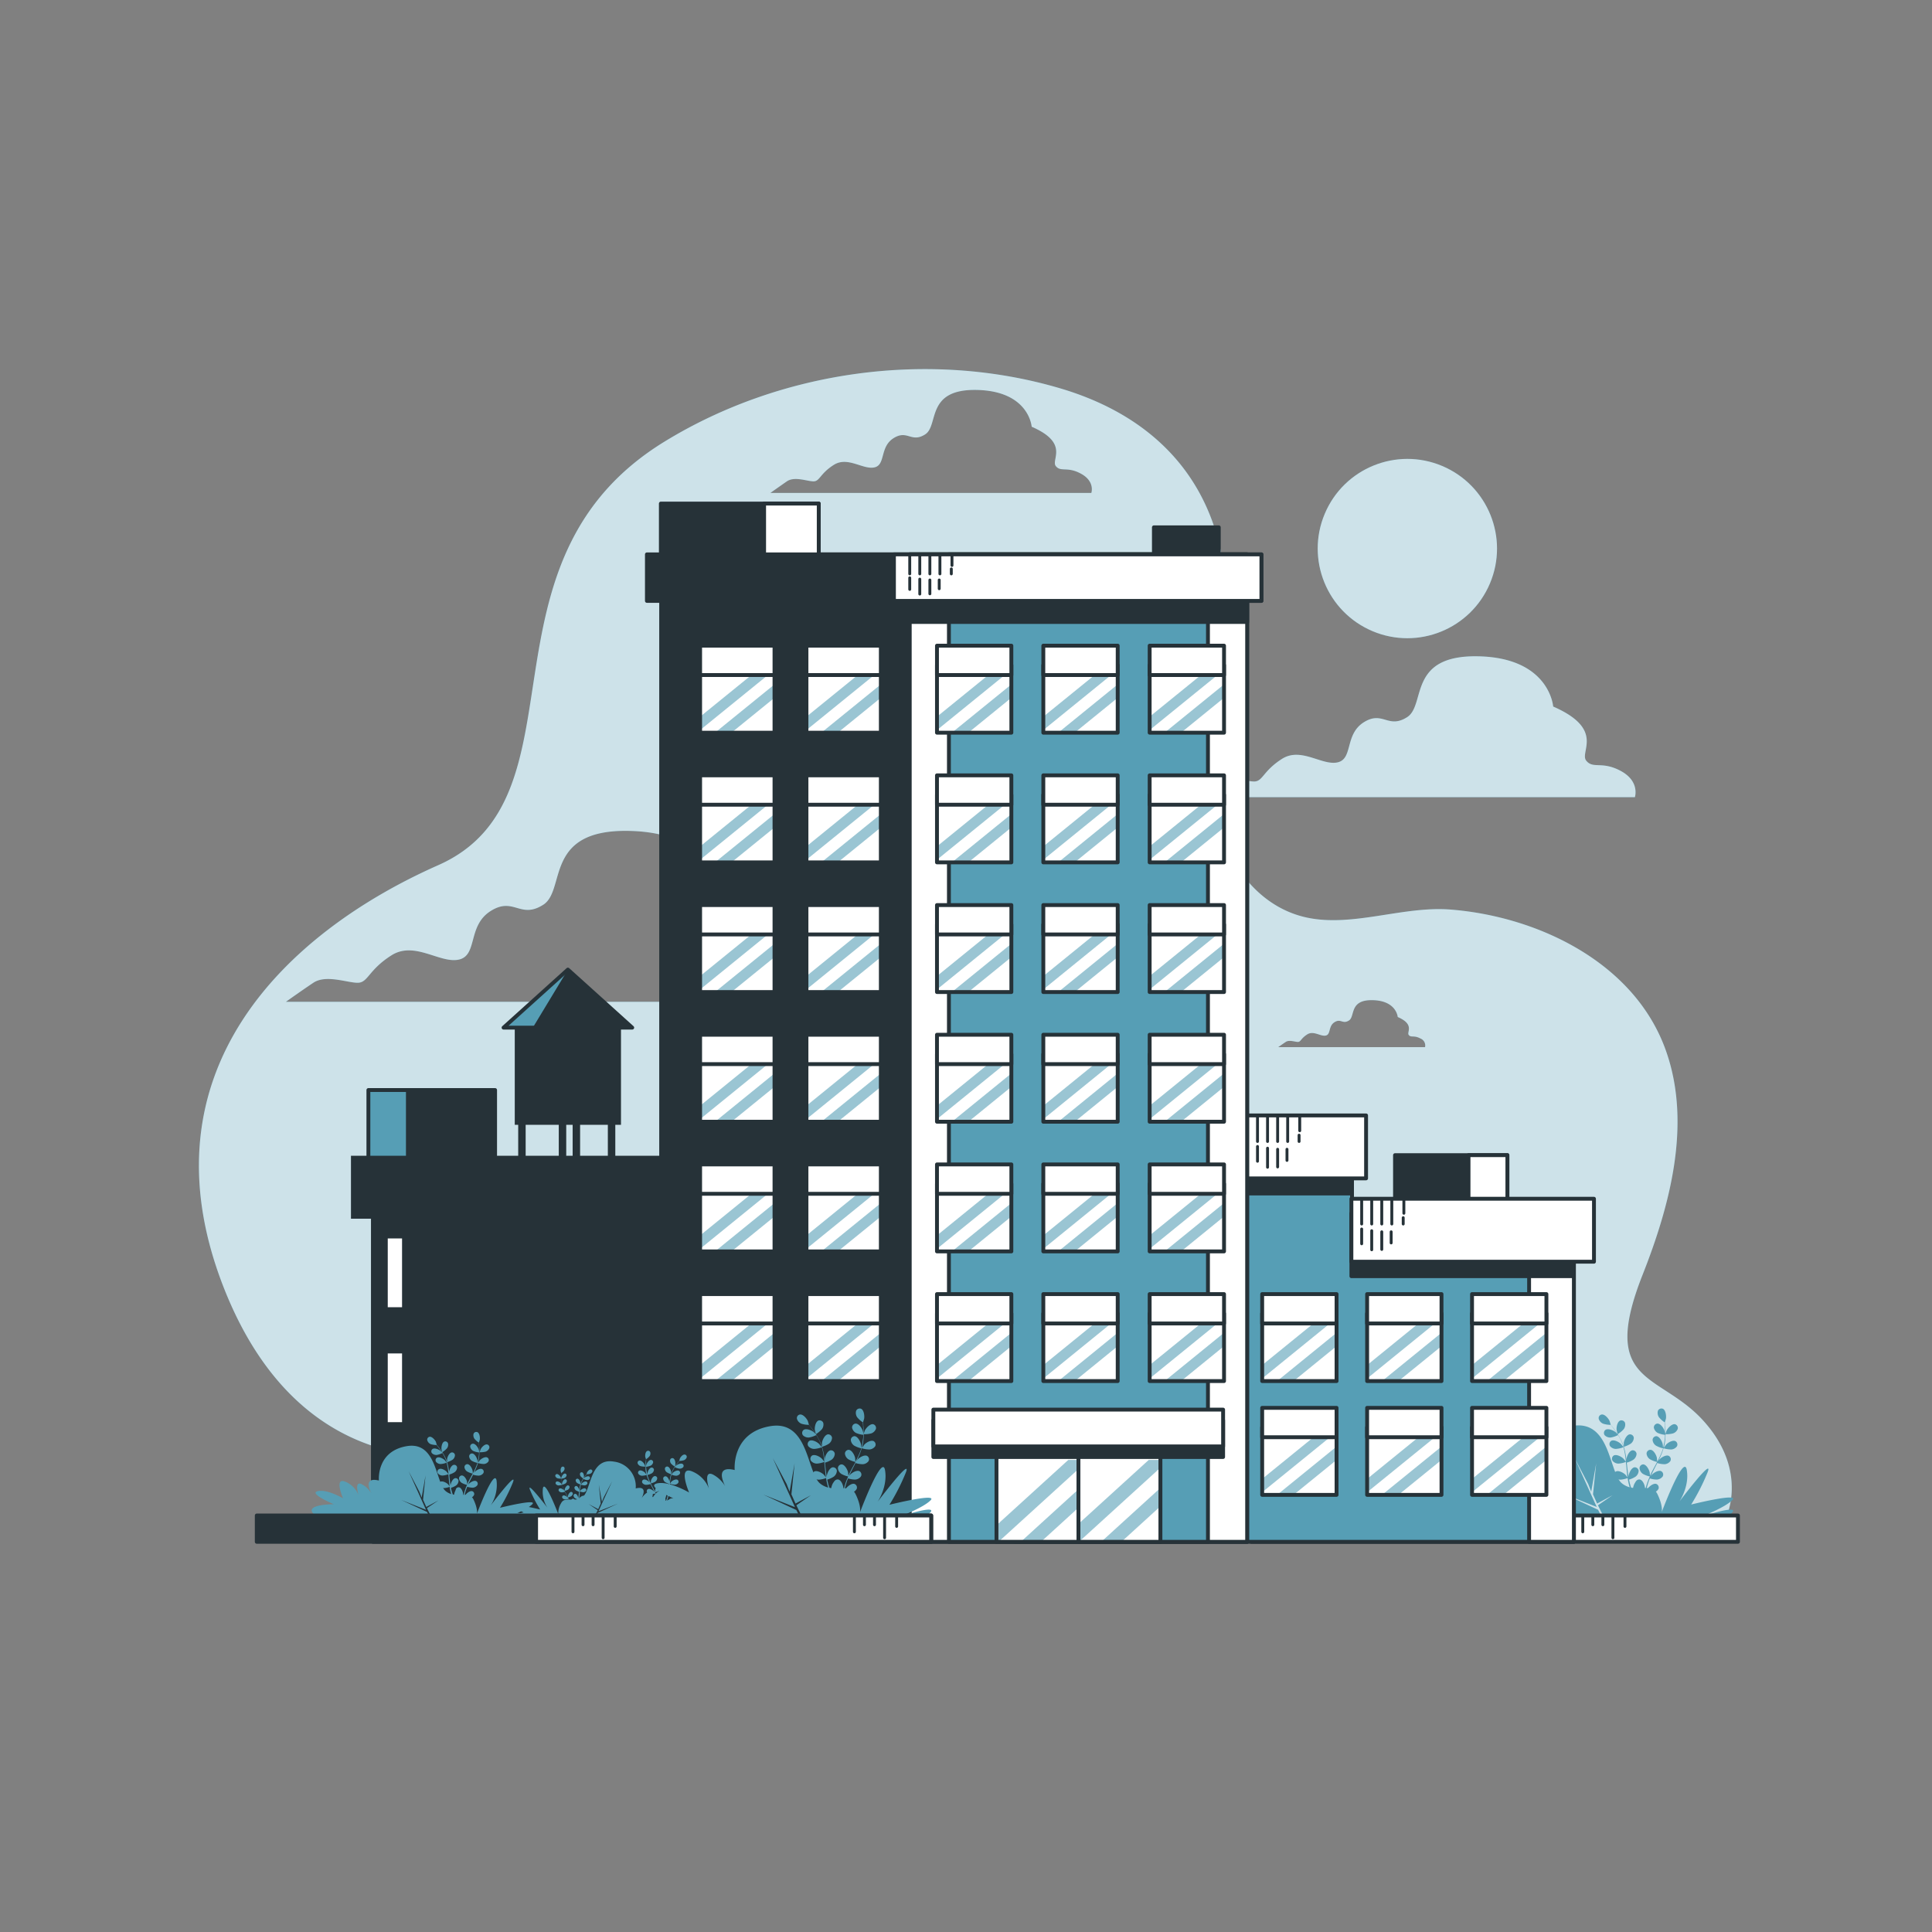 <svg xmlns="http://www.w3.org/2000/svg" xmlns:xlink="http://www.w3.org/1999/xlink" viewBox="0 0 500 500"><rect x="0" y="0" width="500" height="500" fill="#808080" stroke="none"/><defs><clipPath id="freepik--clip-path--inject-1--inject-12"><rect x="326.65" y="339.94" width="19.25" height="17.48" style="fill:#fff;stroke:#263238;stroke-linecap:round;stroke-linejoin:round"></rect></clipPath><clipPath id="freepik--clip-path-2--inject-1--inject-12"><rect x="353.81" y="339.94" width="19.25" height="17.48" style="fill:#fff;stroke:#263238;stroke-linecap:round;stroke-linejoin:round"></rect></clipPath><clipPath id="freepik--clip-path-3--inject-1--inject-12"><rect x="380.96" y="339.94" width="19.25" height="17.48" style="fill:#fff;stroke:#263238;stroke-linecap:round;stroke-linejoin:round"></rect></clipPath><clipPath id="freepik--clip-path-4--inject-1--inject-12"><rect x="326.65" y="369.39" width="19.25" height="17.48" style="fill:#fff;stroke:#263238;stroke-linecap:round;stroke-linejoin:round"></rect></clipPath><clipPath id="freepik--clip-path-5--inject-1--inject-12"><rect x="353.81" y="369.39" width="19.25" height="17.48" style="fill:#fff;stroke:#263238;stroke-linecap:round;stroke-linejoin:round"></rect></clipPath><clipPath id="freepik--clip-path-6--inject-1--inject-12"><rect x="380.96" y="369.39" width="19.25" height="17.48" style="fill:#fff;stroke:#263238;stroke-linecap:round;stroke-linejoin:round"></rect></clipPath><clipPath id="freepik--clip-path-7--inject-1--inject-12"><rect x="257.89" y="367.61" width="42.42" height="31.41" style="fill:#fff;stroke:#263238;stroke-linecap:round;stroke-linejoin:round"></rect></clipPath><clipPath id="freepik--clip-path-8--inject-1--inject-12"><rect x="279.1" y="367.61" width="21.21" height="31.41" style="fill:#fff;stroke:#263238;stroke-linecap:round;stroke-linejoin:round"></rect></clipPath><clipPath id="freepik--clip-path-9--inject-1--inject-12"><rect x="181.19" y="172.14" width="19.25" height="17.48" style="fill:#fff;stroke:#263238;stroke-linecap:round;stroke-linejoin:round"></rect></clipPath><clipPath id="freepik--clip-path-10--inject-1--inject-12"><rect x="208.71" y="172.14" width="19.25" height="17.48" style="fill:#fff;stroke:#263238;stroke-linecap:round;stroke-linejoin:round"></rect></clipPath><clipPath id="freepik--clip-path-11--inject-1--inject-12"><rect x="181.19" y="205.7" width="19.25" height="17.48" style="fill:#fff;stroke:#263238;stroke-linecap:round;stroke-linejoin:round"></rect></clipPath><clipPath id="freepik--clip-path-12--inject-1--inject-12"><rect x="208.71" y="205.7" width="19.25" height="17.48" style="fill:#fff;stroke:#263238;stroke-linecap:round;stroke-linejoin:round"></rect></clipPath><clipPath id="freepik--clip-path-13--inject-1--inject-12"><rect x="181.19" y="239.26" width="19.25" height="17.48" style="fill:#fff;stroke:#263238;stroke-linecap:round;stroke-linejoin:round"></rect></clipPath><clipPath id="freepik--clip-path-14--inject-1--inject-12"><rect x="208.71" y="239.26" width="19.25" height="17.48" style="fill:#fff;stroke:#263238;stroke-linecap:round;stroke-linejoin:round"></rect></clipPath><clipPath id="freepik--clip-path-15--inject-1--inject-12"><rect x="181.19" y="272.82" width="19.25" height="17.48" style="fill:#fff;stroke:#263238;stroke-linecap:round;stroke-linejoin:round"></rect></clipPath><clipPath id="freepik--clip-path-16--inject-1--inject-12"><rect x="208.71" y="272.82" width="19.25" height="17.48" style="fill:#fff;stroke:#263238;stroke-linecap:round;stroke-linejoin:round"></rect></clipPath><clipPath id="freepik--clip-path-17--inject-1--inject-12"><rect x="181.19" y="306.38" width="19.25" height="17.48" style="fill:#fff;stroke:#263238;stroke-linecap:round;stroke-linejoin:round"></rect></clipPath><clipPath id="freepik--clip-path-18--inject-1--inject-12"><rect x="208.71" y="306.38" width="19.25" height="17.48" style="fill:#fff;stroke:#263238;stroke-linecap:round;stroke-linejoin:round"></rect></clipPath><clipPath id="freepik--clip-path-19--inject-1--inject-12"><rect x="181.19" y="339.94" width="19.25" height="17.48" style="fill:#fff;stroke:#263238;stroke-linecap:round;stroke-linejoin:round"></rect></clipPath><clipPath id="freepik--clip-path-20--inject-1--inject-12"><rect x="208.71" y="339.94" width="19.25" height="17.48" style="fill:#fff;stroke:#263238;stroke-linecap:round;stroke-linejoin:round"></rect></clipPath><clipPath id="freepik--clip-path-21--inject-1--inject-12"><rect x="242.49" y="172.14" width="19.25" height="17.48" style="fill:#fff;stroke:#263238;stroke-linecap:round;stroke-linejoin:round"></rect></clipPath><clipPath id="freepik--clip-path-22--inject-1--inject-12"><rect x="270.01" y="172.14" width="19.25" height="17.48" style="fill:#fff;stroke:#263238;stroke-linecap:round;stroke-linejoin:round"></rect></clipPath><clipPath id="freepik--clip-path-23--inject-1--inject-12"><rect x="297.53" y="172.14" width="19.25" height="17.48" style="fill:#fff;stroke:#263238;stroke-linecap:round;stroke-linejoin:round"></rect></clipPath><clipPath id="freepik--clip-path-24--inject-1--inject-12"><rect x="242.49" y="205.7" width="19.25" height="17.48" style="fill:#fff;stroke:#263238;stroke-linecap:round;stroke-linejoin:round"></rect></clipPath><clipPath id="freepik--clip-path-25--inject-1--inject-12"><rect x="270.01" y="205.7" width="19.25" height="17.48" style="fill:#fff;stroke:#263238;stroke-linecap:round;stroke-linejoin:round"></rect></clipPath><clipPath id="freepik--clip-path-26--inject-1--inject-12"><rect x="297.53" y="205.7" width="19.25" height="17.48" style="fill:#fff;stroke:#263238;stroke-linecap:round;stroke-linejoin:round"></rect></clipPath><clipPath id="freepik--clip-path-27--inject-1--inject-12"><rect x="242.49" y="239.26" width="19.25" height="17.48" style="fill:#fff;stroke:#263238;stroke-linecap:round;stroke-linejoin:round"></rect></clipPath><clipPath id="freepik--clip-path-28--inject-1--inject-12"><rect x="270.01" y="239.26" width="19.25" height="17.48" style="fill:#fff;stroke:#263238;stroke-linecap:round;stroke-linejoin:round"></rect></clipPath><clipPath id="freepik--clip-path-29--inject-1--inject-12"><rect x="297.53" y="239.26" width="19.25" height="17.48" style="fill:#fff;stroke:#263238;stroke-linecap:round;stroke-linejoin:round"></rect></clipPath><clipPath id="freepik--clip-path-30--inject-1--inject-12"><rect x="242.49" y="272.82" width="19.25" height="17.48" style="fill:#fff;stroke:#263238;stroke-linecap:round;stroke-linejoin:round"></rect></clipPath><clipPath id="freepik--clip-path-31--inject-1--inject-12"><rect x="270.01" y="272.82" width="19.25" height="17.48" style="fill:#fff;stroke:#263238;stroke-linecap:round;stroke-linejoin:round"></rect></clipPath><clipPath id="freepik--clip-path-32--inject-1--inject-12"><rect x="297.53" y="272.82" width="19.25" height="17.48" style="fill:#fff;stroke:#263238;stroke-linecap:round;stroke-linejoin:round"></rect></clipPath><clipPath id="freepik--clip-path-33--inject-1--inject-12"><rect x="242.49" y="306.38" width="19.25" height="17.48" style="fill:#fff;stroke:#263238;stroke-linecap:round;stroke-linejoin:round"></rect></clipPath><clipPath id="freepik--clip-path-34--inject-1--inject-12"><rect x="270.01" y="306.38" width="19.25" height="17.48" style="fill:#fff;stroke:#263238;stroke-linecap:round;stroke-linejoin:round"></rect></clipPath><clipPath id="freepik--clip-path-35--inject-1--inject-12"><rect x="297.53" y="306.38" width="19.25" height="17.48" style="fill:#fff;stroke:#263238;stroke-linecap:round;stroke-linejoin:round"></rect></clipPath><clipPath id="freepik--clip-path-36--inject-1--inject-12"><rect x="242.49" y="339.94" width="19.25" height="17.48" style="fill:#fff;stroke:#263238;stroke-linecap:round;stroke-linejoin:round"></rect></clipPath><clipPath id="freepik--clip-path-37--inject-1--inject-12"><rect x="270.01" y="339.94" width="19.25" height="17.48" style="fill:#fff;stroke:#263238;stroke-linecap:round;stroke-linejoin:round"></rect></clipPath><clipPath id="freepik--clip-path-38--inject-1--inject-12"><rect x="297.53" y="339.94" width="19.25" height="17.48" style="fill:#fff;stroke:#263238;stroke-linecap:round;stroke-linejoin:round"></rect></clipPath></defs><g id="freepik--background-simple--inject-1--inject-12"><path d="M441.11,368c-11.43-13-27.44-9.15-16-38.11,7.09-17.95,12.76-39.14,6-58.06-8.06-22.65-32.94-34.62-55.62-36.43-12.25-1-25.24,4.57-37.11,2.1-14.42-3-22.95-17.35-24.63-31.11a.28.28,0,0,0,0-.09H423.11s1.35-4.05-3.6-6.75-7.2-.45-9-2.7,4.95-8.1-8.55-14c0,0-.9-12.6-19.35-13s-13.5,12.6-18.45,15.75-6.3-1.8-11.25,1.35-2.7,9.45-6.75,10.35-9.45-4.05-14.39-.9-4.95,5.85-7.2,5.85-6.75-1.8-9.45,0c-.54.35-1.09.73-1.63,1.1-.81-11.49,1.52-23,3.08-34.5,4.5-33-9.27-58.62-42.23-68.36-33.87-10-72.26-4.62-102.25,13.73C121,145.42,153,206.39,113.41,223.91s-77.2,53.5-55.63,109c21.34,54.87,66.34,42.95,66.34,42.95l1.49,16.94H446.68S452.54,380.9,441.11,368Zm-229-108.74H74s3.82-2.73,7.09-4.92,8.74,0,11.46,0,2.73-3.27,8.74-7.09,12.55,2.18,17.47,1.09,2.18-8.73,8.19-12.55,7.64,2.18,13.64-1.64,0-19.65,22.38-19.11,23.48,15.83,23.48,15.83c16.37,7.1,8.18,14.2,10.37,16.92s4.91,0,10.91,3.28S212.12,259.21,212.12,259.21Zm70.33-131.69H199.38s2.3-1.64,4.27-3,5.25,0,6.89,0,1.65-2,5.26-4.27,7.55,1.32,10.5.66,1.32-5.25,4.93-7.55,4.6,1.31,8.21-1,0-11.82,13.46-11.49S267,110.44,267,110.44c9.85,4.27,4.93,8.54,6.24,10.18s2.95,0,6.57,2S282.45,127.52,282.45,127.52ZM368.8,271h-38s1.05-.75,1.95-1.35,2.4,0,3.15,0,.75-.9,2.41-1.95,3.45.6,4.8.3.6-2.4,2.25-3.45,2.1.6,3.75-.45,0-5.41,6.16-5.26,6.46,4.36,6.46,4.36c4.5,1.95,2.25,3.9,2.85,4.65s1.35,0,3,.9A1.94,1.94,0,0,1,368.8,271Z" style="fill:#569EB5"></path><circle cx="364.23" cy="141.97" r="23.2" transform="translate(91.86 422.39) rotate(-67.13)" style="fill:#569EB5"></circle><g style="opacity:0.7"><path d="M441.11,368c-11.43-13-27.44-9.15-16-38.11,7.09-17.95,12.76-39.14,6-58.06-8.06-22.65-32.94-34.62-55.62-36.43-12.25-1-25.24,4.57-37.11,2.1-14.42-3-22.95-17.35-24.63-31.11a.28.28,0,0,0,0-.09H423.11s1.35-4.05-3.6-6.75-7.2-.45-9-2.7,4.95-8.1-8.55-14c0,0-.9-12.6-19.35-13s-13.5,12.6-18.45,15.75-6.3-1.8-11.25,1.35-2.7,9.45-6.75,10.35-9.45-4.05-14.39-.9-4.95,5.85-7.2,5.85-6.75-1.8-9.45,0c-.54.35-1.09.73-1.63,1.1-.81-11.49,1.52-23,3.08-34.5,4.5-33-9.27-58.62-42.23-68.36-33.87-10-72.26-4.62-102.25,13.73C121,145.42,153,206.39,113.41,223.91s-77.2,53.5-55.63,109c21.34,54.87,66.34,42.95,66.34,42.95l1.49,16.94H446.68S452.54,380.9,441.11,368Zm-229-108.74H74s3.82-2.73,7.09-4.92,8.74,0,11.46,0,2.73-3.27,8.74-7.09,12.55,2.18,17.47,1.09,2.18-8.73,8.19-12.55,7.64,2.18,13.64-1.64,0-19.65,22.38-19.11,23.48,15.83,23.48,15.83c16.37,7.1,8.18,14.2,10.37,16.92s4.91,0,10.91,3.28S212.12,259.21,212.12,259.21Zm70.33-131.69H199.38s2.3-1.64,4.27-3,5.25,0,6.89,0,1.65-2,5.26-4.27,7.55,1.32,10.5.66,1.32-5.25,4.93-7.55,4.6,1.31,8.21-1,0-11.82,13.46-11.49S267,110.44,267,110.44c9.85,4.27,4.93,8.54,6.24,10.18s2.95,0,6.57,2S282.45,127.52,282.45,127.52ZM368.8,271h-38s1.05-.75,1.95-1.35,2.4,0,3.15,0,.75-.9,2.41-1.95,3.45.6,4.8.3.6-2.4,2.25-3.45,2.1.6,3.75-.45,0-5.41,6.16-5.26,6.46,4.36,6.46,4.36c4.5,1.95,2.25,3.9,2.85,4.65s1.35,0,3,.9A1.94,1.94,0,0,1,368.8,271Z" style="fill:#fff"></path><circle cx="364.23" cy="141.97" r="23.2" transform="translate(91.86 422.39) rotate(-67.13)" style="fill:#fff"></circle></g></g><g id="freepik--Plants--inject-1--inject-12"><path d="M339,392.57s8.36-2.76,6-.62a11.18,11.18,0,0,1-1,.83H319.22l-.75-1.51-.18-.36-.3-.61,3-2L317.82,390l-.83-1.87.64-6.29-1,5.73L316,386l-2.77-5.3,4.5,10-6.44-2.56L318,391.2l.78,1.58h-26.7c-1.46-.16-3.51-.58-3.88-1.75-.6-1.83,5.67-1.83,5.67-1.83s-6.57-2.76-4.18-3.37,6.57,1.83,6.57,1.83-2.39-5.51.59-4.29a6.15,6.15,0,0,1,3.44,3.52c-.32-1.08-.92-3.63.74-2.9a6.25,6.25,0,0,1,2.52,2.32c-.8-1.64-1.5-4.08,2-3.24,0,0-.73-7.52,7.16-8.89s7.47,9.5,10.15,11.65,6-.31,7.17,2.14.89,3.68.89,3.68,4.48-11.95,5.08-8.58a9.78,9.78,0,0,1-1.5,6.43s7.17-9.5,5.68-5.82a42.92,42.92,0,0,1-3.29,6.44s9.85-2.46,8.36-.92S339,392.57,339,392.57Z" style="fill:#569EB5"></path><path d="M327.11,390.84c.07-.55.17-1.34.35-2.28.05-.27.1-.55.17-.85a5.09,5.09,0,0,0,1.55,0,1.6,1.6,0,0,0,1-.8.76.76,0,0,0-.48-1c-.61-.16-1.48.58-1.79,1.06,0,0-.21.41-.3.61,0-.18.08-.35.12-.54s.13-.54.19-.81.09-.28.13-.42.09-.27.13-.42l.24-.61a5.2,5.2,0,0,0,1.46.23,1.57,1.57,0,0,0,1.15-.64.75.75,0,0,0-.32-1.07c-.58-.25-1.55.35-1.93.78l-.16.23.27-.6c.27-.57.57-1.13.86-1.7l.18-.36a4.73,4.73,0,0,0,1.49.24,1.55,1.55,0,0,0,1.16-.63.75.75,0,0,0-.33-1.07c-.58-.25-1.55.35-1.92.77,0,0-.1.13-.19.27.16-.32.31-.63.44-.94a12.43,12.43,0,0,0,.62-1.66,5.22,5.22,0,0,0,1.54.25,1.53,1.53,0,0,0,1.15-.63.75.75,0,0,0-.32-1.07c-.58-.25-1.55.35-1.93.77l-.42.61h0a11,11,0,0,0,.3-1.71,14.06,14.06,0,0,0,.05-1.56c0-.48-.05-.92-.08-1.3,0-.21,0-.41-.07-.58h0s.23-.73.24-.77c.1-.56,0-1.69-.6-2a.76.76,0,0,0-1,.42,1.57,1.57,0,0,0,.23,1.29,4.85,4.85,0,0,0,1.13,1c0,.19,0,.39.06.61,0,.39.05.83.05,1.3,0,.13,0,.27,0,.4,0-.22-.1-.53-.11-.56-.17-.54-.82-1.48-1.45-1.48a.74.74,0,0,0-.73.84,1.6,1.6,0,0,0,.8,1.05,4.88,4.88,0,0,0,1.48.38c0,.3,0,.6-.06.91a9.55,9.55,0,0,1-.34,1.69l0,.09c0-.11-.05-.74-.06-.79-.11-.55-.65-1.56-1.28-1.63a.74.74,0,0,0-.81.76,1.55,1.55,0,0,0,.67,1.13,5.31,5.31,0,0,0,1.47.55,13.12,13.12,0,0,1-.63,1.59c-.18.39-.38.77-.58,1.15,0-.15-.05-.74-.06-.78-.11-.55-.65-1.56-1.27-1.63a.75.75,0,0,0-.82.76,1.54,1.54,0,0,0,.68,1.12,4.94,4.94,0,0,0,1.46.56c-.1.17-.19.34-.28.51-.3.57-.61,1.13-.9,1.69-.09.2-.18.39-.28.59,0-.22,0-.63-.05-.67-.11-.55-.65-1.56-1.28-1.63a.74.74,0,0,0-.81.76,1.53,1.53,0,0,0,.68,1.13,5,5,0,0,0,1.4.54c-.15.33-.29.66-.41,1-.05.15-.11.29-.15.43l-.13.42c-.08.29-.16.55-.22.82s-.07.27-.1.4c0-.23,0-.59,0-.62,0-.57-.4-1.64-1-1.81a.74.74,0,0,0-.92.63,1.55,1.55,0,0,0,.5,1.22,5.57,5.57,0,0,0,1.35.76c-.08.32-.15.64-.21.94-.2.94-.32,1.74-.4,2.29s-.12.88-.12.88h0a.22.22,0,0,0,.2.24.22.22,0,0,0,.24-.2S327,391.39,327.11,390.84Z" style="fill:#569EB5"></path><path d="M331.62,375.84a5.56,5.56,0,0,0,1.57-.16,1.56,1.56,0,0,0,.94-.92.74.74,0,0,0-.59-.94c-.63-.09-1.41.74-1.65,1.25C331.87,375.12,331.61,375.84,331.62,375.84Z" style="fill:#569EB5"></path><path d="M326.46,390.83c-.25-.49-.59-1.21-1-2.09-.11-.25-.22-.52-.33-.8a5.26,5.26,0,0,0,1.3-.84,1.58,1.58,0,0,0,.43-1.25.75.75,0,0,0-1-.57c-.6.2-.91,1.3-.9,1.86,0,0,0,.47.08.68-.06-.17-.13-.33-.2-.51s-.19-.52-.28-.79l-.13-.41c-.05-.14-.08-.28-.12-.43s-.09-.42-.14-.64a4.79,4.79,0,0,0,1.34-.61,1.59,1.59,0,0,0,.62-1.17.75.75,0,0,0-.86-.71c-.63.11-1.1,1.14-1.18,1.7,0,0,0,.14,0,.28,0-.21-.08-.42-.11-.64-.08-.62-.15-1.26-.22-1.89,0-.14,0-.27-.05-.4a5.1,5.1,0,0,0,1.39-.62,1.62,1.62,0,0,0,.61-1.17.75.75,0,0,0-.86-.71c-.63.11-1.1,1.14-1.18,1.7,0,0,0,.17,0,.33,0-.35-.09-.69-.15-1a13.47,13.47,0,0,0-.4-1.72,5.27,5.27,0,0,0,1.42-.64,1.53,1.53,0,0,0,.61-1.17.75.75,0,0,0-.86-.71c-.62.11-1.1,1.15-1.17,1.71,0,0,0,.56,0,.74v0a9.53,9.53,0,0,0-.69-1.59,13.14,13.14,0,0,0-.81-1.32c-.27-.4-.55-.74-.79-1.05l-.38-.45h0s-.21-.73-.23-.78c-.23-.51-1-1.38-1.6-1.32a.75.75,0,0,0-.63.92,1.58,1.58,0,0,0,.9,1,5,5,0,0,0,1.51.22l.38.48c.24.31.5.66.76,1.06.07.1.14.22.21.33l-.4-.4c-.44-.36-1.5-.79-2-.44a.75.75,0,0,0-.14,1.1,1.58,1.58,0,0,0,1.25.44,5.16,5.16,0,0,0,1.45-.5c.15.25.3.51.44.8a9,9,0,0,1,.65,1.58.44.44,0,0,1,0,.1c-.06-.09-.45-.59-.48-.62-.4-.4-1.4-.95-2-.66a.75.75,0,0,0-.26,1.08,1.55,1.55,0,0,0,1.19.57,5,5,0,0,0,1.53-.35,12.81,12.81,0,0,1,.35,1.68c.06.42.11.84.15,1.27l-.48-.61c-.4-.41-1.4-1-2-.66a.75.75,0,0,0-.27,1.08,1.56,1.56,0,0,0,1.19.57,5.06,5.06,0,0,0,1.52-.34l.06.58c.06.63.11,1.27.18,1.9l.09.65c-.13-.18-.39-.5-.41-.53-.4-.4-1.4-.94-2-.66a.77.77,0,0,0-.26,1.09,1.57,1.57,0,0,0,1.19.56,4.78,4.78,0,0,0,1.47-.32c.06.35.12.71.2,1.05,0,.15.07.3.11.44l.12.42q.14.42.27.81c0,.13.1.25.14.38-.11-.2-.29-.52-.31-.54-.33-.46-1.24-1.15-1.84-.95a.75.75,0,0,0-.42,1,1.57,1.57,0,0,0,1.09.74,4.85,4.85,0,0,0,1.55-.11c.11.32.23.62.34.9.36.9.69,1.63.93,2.14s.39.8.39.8h0a.22.22,0,0,0,.39-.21S326.71,391.33,326.46,390.83Z" style="fill:#569EB5"></path><path d="M322,375.83a5.15,5.15,0,0,0,1.22-1,1.55,1.55,0,0,0,.28-1.28.74.74,0,0,0-1-.46c-.58.27-.76,1.39-.69,2C321.76,375.09,321.94,375.84,322,375.83Z" style="fill:#569EB5"></path><path d="M440.34,392.51S451,389,448,391.73c-.53.47-.94.8-1.28,1H415.16l-1-1.92-.23-.47-.38-.78,3.78-2.6-4,2.16-1.06-2.39.82-8-1.29,7.32-.78-2-3.53-6.76,5.74,12.71-8.22-3.27,8.57,4,1,2H380.54c-1.85-.2-4.47-.74-5-2.23-.76-2.34,7.24-2.34,7.24-2.34s-8.38-3.52-5.33-4.3,8.38,2.34,8.38,2.34-3.05-7,.76-5.47a7.77,7.77,0,0,1,4.38,4.48c-.4-1.38-1.17-4.63,1-3.7a8.1,8.1,0,0,1,3.21,3c-1-2.09-1.91-5.2,2.5-4.13,0,0-.93-9.59,9.14-11.34s9.53,12.12,12.95,14.86,7.62-.4,9.15,2.73,1.14,4.69,1.14,4.69,5.71-15.24,6.47-10.94-1.9,8.21-1.9,8.21,9.14-12.12,7.24-7.43a54.78,54.78,0,0,1-4.19,8.21s12.57-3.13,10.66-1.17S440.34,392.51,440.34,392.51Z" style="fill:#569EB5"></path><path d="M425.23,390.3c.09-.7.23-1.71.45-2.9.06-.35.13-.71.21-1.09a6.61,6.61,0,0,0,2,0,2,2,0,0,0,1.33-1,1,1,0,0,0-.61-1.28c-.78-.21-1.89.74-2.28,1.34,0,0-.27.53-.39.79l.15-.69c.08-.33.17-.69.25-1,.06-.18.11-.36.16-.54s.12-.35.17-.53.2-.53.31-.79a6,6,0,0,0,1.86.3,2,2,0,0,0,1.47-.82,1,1,0,0,0-.41-1.36c-.74-.32-2,.45-2.46,1l-.21.29c.11-.25.22-.51.35-.76.34-.72.72-1.45,1.09-2.17.08-.15.15-.31.23-.46a6.56,6.56,0,0,0,1.91.31,2,2,0,0,0,1.47-.81,1,1,0,0,0-.41-1.36c-.74-.32-2,.44-2.46,1l-.24.34q.3-.6.57-1.2a16.37,16.37,0,0,0,.78-2.11,6.78,6.78,0,0,0,2,.32,2,2,0,0,0,1.47-.81,1,1,0,0,0-.42-1.36c-.74-.32-2,.44-2.45,1l-.54.78v0a12.47,12.47,0,0,0,.38-2.18,17,17,0,0,0,.07-2c0-.62-.06-1.18-.11-1.67,0-.27-.05-.51-.08-.74h0s.29-.93.3-1c.13-.72-.05-2.16-.76-2.54a1,1,0,0,0-1.32.53,2,2,0,0,0,.29,1.66,6.36,6.36,0,0,0,1.44,1.3c0,.24.05.49.07.77,0,.5.07,1.06.07,1.67,0,.16,0,.34,0,.51-.05-.29-.13-.68-.14-.72-.21-.69-1-1.89-1.84-1.9a1,1,0,0,0-.93,1.08,2,2,0,0,0,1,1.34,6.36,6.36,0,0,0,1.89.49c0,.38,0,.76-.09,1.16a11.53,11.53,0,0,1-.43,2.15s0,.08,0,.12c0-.15-.06-.95-.08-1-.14-.7-.82-2-1.62-2.08a1,1,0,0,0-1,1,2,2,0,0,0,.86,1.44,6.78,6.78,0,0,0,1.87.71,17.77,17.77,0,0,1-.8,2c-.23.49-.48,1-.74,1.46,0-.2-.07-.94-.08-1-.14-.7-.82-2-1.62-2.08a1,1,0,0,0-1.05,1,2,2,0,0,0,.87,1.44,6.93,6.93,0,0,0,1.86.71l-.35.66c-.39.71-.78,1.43-1.15,2.15-.12.25-.24.5-.35.75,0-.29-.07-.81-.07-.85-.14-.71-.83-2-1.63-2.09a1,1,0,0,0-1,1,2,2,0,0,0,.86,1.45,6.25,6.25,0,0,0,1.8.68c-.19.42-.37.84-.53,1.26-.07.18-.14.37-.19.55s-.12.35-.17.53c-.1.37-.2.71-.28,1.05,0,.18-.08.34-.12.51,0-.29.05-.76.05-.8,0-.72-.51-2.09-1.29-2.31a1,1,0,0,0-1.18.8,2,2,0,0,0,.64,1.56,6.82,6.82,0,0,0,1.72,1c-.09.41-.19.82-.26,1.2-.25,1.2-.41,2.21-.52,2.92s-.14,1.12-.14,1.12h0a.29.29,0,0,0,.26.31.28.28,0,0,0,.31-.26S425.14,391,425.23,390.3Z" style="fill:#569EB5"></path><path d="M431,371.17a6.84,6.84,0,0,0,2-.21,2,2,0,0,0,1.2-1.17,1,1,0,0,0-.75-1.21c-.8-.11-1.8,1-2.11,1.6C431.3,370.24,431,371.16,431,371.17Z" style="fill:#569EB5"></path><path d="M424.41,390.3c-.32-.64-.76-1.55-1.23-2.68q-.21-.48-.42-1a6.74,6.74,0,0,0,1.66-1.07,2,2,0,0,0,.54-1.59,1,1,0,0,0-1.22-.73c-.76.26-1.16,1.66-1.15,2.38,0,0,.07.59.11.86-.09-.21-.17-.42-.26-.65s-.24-.67-.36-1-.11-.36-.16-.53a5.44,5.44,0,0,1-.15-.54c-.07-.27-.12-.55-.18-.83a6.26,6.26,0,0,0,1.71-.78,2,2,0,0,0,.78-1.49,1,1,0,0,0-1.1-.91c-.79.14-1.4,1.47-1.5,2.18,0,0,0,.18,0,.36-.05-.28-.1-.55-.14-.83-.1-.79-.19-1.6-.28-2.41l-.06-.51a6.12,6.12,0,0,0,1.76-.79,2,2,0,0,0,.78-1.49,1,1,0,0,0-1.09-.91c-.8.14-1.41,1.46-1.51,2.18,0,0,0,.21,0,.41-.06-.44-.12-.88-.19-1.31a18.6,18.6,0,0,0-.51-2.2,6.56,6.56,0,0,0,1.81-.81,2,2,0,0,0,.78-1.49,1,1,0,0,0-1.09-.91c-.8.14-1.41,1.47-1.51,2.18,0,.05,0,.71,0,.95v0a13,13,0,0,0-.89-2,16.23,16.23,0,0,0-1-1.68c-.34-.51-.69-.95-1-1.34l-.48-.57h0s-.28-.94-.3-1c-.29-.66-1.23-1.76-2-1.68a.93.93,0,0,0-.8,1.16,2,2,0,0,0,1.15,1.23,6.44,6.44,0,0,0,1.92.29c.15.18.32.38.49.6.3.4.64.84,1,1.36.09.13.18.28.27.43-.2-.22-.48-.5-.51-.53-.56-.45-1.91-1-2.59-.56a1,1,0,0,0-.18,1.41,2,2,0,0,0,1.59.56,6.6,6.6,0,0,0,1.85-.63c.19.32.39.65.57,1a12,12,0,0,1,.82,2s0,.08,0,.12c-.09-.12-.58-.75-.62-.79-.51-.52-1.79-1.21-2.51-.85a1,1,0,0,0-.33,1.39,2,2,0,0,0,1.51.72,6.63,6.63,0,0,0,1.95-.44,15.89,15.89,0,0,1,.45,2.14c.08.53.14,1.07.19,1.62-.11-.16-.57-.75-.61-.78-.51-.52-1.79-1.21-2.51-.85a1,1,0,0,0-.33,1.39,2,2,0,0,0,1.52.72,6.56,6.56,0,0,0,1.94-.44c0,.25,0,.5.07.75.07.81.14,1.62.23,2.43,0,.27.07.54.12.82l-.53-.67c-.51-.51-1.79-1.21-2.51-.84a1,1,0,0,0-.33,1.38,2,2,0,0,0,1.51.73,6.46,6.46,0,0,0,1.88-.42c.07.45.15.9.25,1.34.05.19.09.38.14.56l.16.54c.12.36.23.7.35,1,0,.17.11.33.17.49-.14-.26-.37-.66-.39-.69-.42-.59-1.59-1.47-2.35-1.22a1,1,0,0,0-.54,1.32,2,2,0,0,0,1.39.95,6.71,6.71,0,0,0,2-.14l.44,1.15c.46,1.14.88,2.07,1.19,2.72s.49,1,.49,1h0a.29.29,0,0,0,.38.11.3.3,0,0,0,.12-.39S424.72,390.93,424.41,390.3Z" style="fill:#569EB5"></path><path d="M418.65,371.16a7.2,7.2,0,0,0,1.56-1.28,2,2,0,0,0,.35-1.64,1,1,0,0,0-1.29-.59c-.73.35-1,1.78-.88,2.5C418.4,370.21,418.64,371.16,418.65,371.16Z" style="fill:#569EB5"></path><path d="M345.64,392.61s-6.59-2.15-4.71-.47c.33.28.59.49.8.64h19.49l.59-1.17.14-.29.24-.48-2.34-1.59,2.47,1.32.65-1.46-.5-4.91.8,4.48.48-1.2,2.18-4.14-3.55,7.78,5.08-2-5.29,2.43-.62,1.23h21.08c1.15-.12,2.76-.45,3.06-1.36.47-1.44-4.47-1.44-4.47-1.44s5.18-2.15,3.29-2.63-5.18,1.44-5.18,1.44,1.89-4.31-.47-3.35a4.79,4.79,0,0,0-2.71,2.74c.25-.84.72-2.83-.59-2.26a5.08,5.08,0,0,0-2,1.81c.63-1.28,1.19-3.18-1.54-2.53a6.44,6.44,0,0,0-5.66-6.94c-6.22-1.07-5.89,7.42-8,9.09s-4.71-.24-5.65,1.68a4.78,4.78,0,0,0-.71,2.87s-3.53-9.33-4-6.7a7.56,7.56,0,0,0,1.18,5s-5.66-7.41-4.48-4.54a33.16,33.16,0,0,0,2.59,5s-7.77-1.91-6.59-.72S345.64,392.61,345.64,392.61Z" style="fill:#569EB5"></path><path d="M378.09,391.27c0-.43-.14-1-.27-1.78,0-.21-.09-.44-.14-.67a3.92,3.92,0,0,1-1.22,0,1.23,1.23,0,0,1-.82-.63.57.57,0,0,1,.38-.78c.48-.13,1.16.45,1.4.82a5.14,5.14,0,0,1,.24.48l-.09-.42-.15-.63-.1-.33c0-.11-.07-.22-.11-.33s-.12-.32-.19-.48a3.91,3.91,0,0,1-1.15.18,1.22,1.22,0,0,1-.91-.5.58.58,0,0,1,.26-.83c.46-.2,1.22.27,1.52.6l.13.18c-.07-.15-.14-.31-.22-.46-.21-.44-.44-.89-.67-1.33l-.15-.28a4.09,4.09,0,0,1-1.18.19,1.25,1.25,0,0,1-.91-.5A.59.59,0,0,1,374,383c.46-.2,1.22.27,1.52.6,0,0,.07.11.15.21-.13-.24-.24-.49-.35-.73a9.83,9.83,0,0,1-.49-1.3,4.08,4.08,0,0,1-1.21.2,1.2,1.2,0,0,1-.91-.5.58.58,0,0,1,.25-.83c.46-.2,1.23.27,1.52.6l.33.48h0a7.43,7.43,0,0,1-.24-1.34c0-.43,0-.83,0-1.21s0-.72.06-1l.06-.45h0s-.18-.57-.19-.61c-.07-.43,0-1.31.48-1.54a.58.58,0,0,1,.81.32,1.21,1.21,0,0,1-.17,1,4,4,0,0,1-.9.8c0,.14,0,.3,0,.47s-.05.65,0,1v.31c0-.17.08-.42.09-.44.14-.42.65-1.15,1.14-1.16a.59.59,0,0,1,.58.66,1.24,1.24,0,0,1-.63.82,4,4,0,0,1-1.17.3c0,.23,0,.47,0,.71a7.37,7.37,0,0,0,.27,1.32.25.25,0,0,0,0,.07c0-.09,0-.58.05-.62.09-.43.51-1.21,1-1.27a.59.59,0,0,1,.64.59,1.2,1.2,0,0,1-.53.88,4.27,4.27,0,0,1-1.16.44,9.19,9.19,0,0,0,.5,1.24c.14.3.29.59.45.89,0-.12,0-.57.05-.61.09-.43.51-1.21,1-1.27a.59.59,0,0,1,.64.59,1.2,1.2,0,0,1-.53.88,3.94,3.94,0,0,1-1.16.43l.22.41c.24.44.48.88.71,1.32.08.15.15.3.22.45,0-.17,0-.49,0-.51.09-.44.52-1.22,1-1.28a.58.58,0,0,1,.64.59,1.2,1.2,0,0,1-.53.88,3.81,3.81,0,0,1-1.11.43c.12.25.23.51.33.76l.12.34.1.32c.06.23.12.44.17.65s.05.21.08.31c0-.18,0-.46,0-.49,0-.44.32-1.28.8-1.41a.59.59,0,0,1,.73.49,1.21,1.21,0,0,1-.39,1,4.52,4.52,0,0,1-1.07.6c.06.25.12.5.17.73.15.74.25,1.36.31,1.79s.1.69.1.69h0a.19.19,0,0,1-.16.19.17.17,0,0,1-.19-.16S378.15,391.7,378.09,391.27Z" style="fill:#569EB5"></path><path d="M374.53,379.56a4.43,4.43,0,0,1-1.24-.13,1.23,1.23,0,0,1-.74-.72A.58.58,0,0,1,373,378c.49-.07,1.1.58,1.3,1C374.34,379,374.54,379.56,374.53,379.56Z" style="fill:#569EB5"></path><path d="M378.6,391.26c.2-.39.47-.95.76-1.63.09-.2.17-.41.26-.63a4,4,0,0,1-1-.66,1.21,1.21,0,0,1-.33-1,.59.59,0,0,1,.75-.45c.47.16.72,1,.72,1.46,0,0-.05.36-.07.53l.15-.4c.08-.2.16-.41.23-.61l.1-.33c0-.11.06-.22.09-.33s.08-.33.11-.5a4,4,0,0,1-1-.48,1.25,1.25,0,0,1-.49-.91.6.6,0,0,1,.68-.56c.49.09.87.9.93,1.33,0,0,0,.11,0,.22,0-.16.06-.33.08-.5.07-.49.12-1,.18-1.48l0-.31a4,4,0,0,1-1.09-.48,1.25,1.25,0,0,1-.48-.92.59.59,0,0,1,.68-.55c.49.09.87.89.93,1.33,0,0,0,.13,0,.25,0-.27.07-.53.12-.8a9.68,9.68,0,0,1,.31-1.34,4.06,4.06,0,0,1-1.12-.5,1.2,1.2,0,0,1-.48-.91.59.59,0,0,1,.67-.56c.5.09.87.9.93,1.34,0,0,0,.43,0,.58v0a7.38,7.38,0,0,1,.55-1.24,10.78,10.78,0,0,1,.64-1c.21-.31.43-.58.62-.82l.3-.35h0s.17-.57.18-.61c.18-.4.76-1.08,1.26-1a.58.58,0,0,1,.5.71,1.2,1.2,0,0,1-.71.75,4.09,4.09,0,0,1-1.19.18,4,4,0,0,0-.3.37,9,9,0,0,0-.6.83,2.33,2.33,0,0,0-.17.26l.32-.32c.34-.28,1.18-.61,1.6-.34a.58.58,0,0,1,.11.86,1.26,1.26,0,0,1-1,.34,3.93,3.93,0,0,1-1.15-.39c-.12.2-.24.4-.35.62a7.66,7.66,0,0,0-.51,1.24s0,.05,0,.08l.38-.49c.31-.31,1.11-.73,1.55-.51a.58.58,0,0,1,.21.84,1.25,1.25,0,0,1-.94.45,4.29,4.29,0,0,1-1.21-.27,9.07,9.07,0,0,0-.27,1.3c0,.33-.09.66-.12,1,.07-.1.35-.46.38-.48.31-.32,1.1-.74,1.55-.52a.58.58,0,0,1,.2.85,1.22,1.22,0,0,1-.93.44,3.81,3.81,0,0,1-1.2-.27c0,.16,0,.31,0,.46,0,.5-.09,1-.14,1.48,0,.17,0,.34-.07.51.1-.14.3-.39.32-.41.32-.31,1.11-.74,1.55-.52a.58.58,0,0,1,.21.85,1.24,1.24,0,0,1-.94.44,3.92,3.92,0,0,1-1.16-.25,7.43,7.43,0,0,1-.16.82c0,.11,0,.23-.08.34l-.1.33-.21.63c0,.11-.08.2-.11.3.08-.16.23-.4.24-.42.26-.36,1-.9,1.46-.74a.58.58,0,0,1,.33.8,1.25,1.25,0,0,1-.86.58,4.54,4.54,0,0,1-1.22-.08c-.09.24-.18.48-.27.7-.29.7-.55,1.27-.74,1.67l-.3.62h0a.16.16,0,0,1-.23.07.17.17,0,0,1-.07-.24S378.41,391.65,378.6,391.26Z" style="fill:#569EB5"></path><path d="M382.16,379.55a4.21,4.21,0,0,1-1-.78,1.2,1.2,0,0,1-.22-1,.59.59,0,0,1,.8-.36c.45.21.6,1.09.54,1.53C382.32,379,382.17,379.56,382.16,379.55Z" style="fill:#569EB5"></path><path d="M355.39,391.48c0-.33-.1-.79-.21-1.34,0-.16-.06-.33-.09-.5a3.08,3.08,0,0,1-.93,0,.89.89,0,0,1-.61-.47.43.43,0,0,1,.28-.59c.36-.09.88.34,1.06.62l.18.36c0-.1,0-.21-.07-.31s-.08-.32-.12-.48l-.07-.25a2.25,2.25,0,0,0-.08-.24c0-.12-.09-.24-.14-.37a2.83,2.83,0,0,1-.87.14.92.92,0,0,1-.68-.37.44.44,0,0,1,.19-.63c.35-.15.92.2,1.14.45l.1.14a3.73,3.73,0,0,0-.16-.35c-.16-.33-.33-.67-.51-1l-.1-.21a2.82,2.82,0,0,1-.89.14.92.92,0,0,1-.69-.37.45.45,0,0,1,.19-.63c.35-.15.93.21,1.15.46l.11.15c-.09-.18-.18-.37-.26-.55a7.7,7.7,0,0,1-.37-1,3.59,3.59,0,0,1-.91.15,1,1,0,0,1-.69-.38.44.44,0,0,1,.19-.62c.35-.15.92.2,1.15.45l.25.36h0a6.27,6.27,0,0,1-.17-1,5.68,5.68,0,0,1,0-.91c0-.28,0-.54,0-.77s0-.23,0-.34h0a4.21,4.21,0,0,1-.14-.46c-.06-.33,0-1,.35-1.16a.45.45,0,0,1,.62.24.9.9,0,0,1-.14.76,2.73,2.73,0,0,1-.67.6q0,.16,0,.36a6,6,0,0,0,0,.76v.24c0-.14.06-.32.07-.33.1-.32.48-.87.86-.88a.45.45,0,0,1,.43.5,1,1,0,0,1-.47.62,3.11,3.11,0,0,1-.88.22,3.44,3.44,0,0,0,0,.54,5.13,5.13,0,0,0,.19,1,.14.14,0,0,1,0,.06c0-.07,0-.44,0-.46.07-.33.38-.92.76-1a.44.44,0,0,1,.48.44.9.9,0,0,1-.4.67,3.17,3.17,0,0,1-.87.32,9.15,9.15,0,0,0,.37.94l.35.67c0-.09,0-.43,0-.46.07-.32.39-.92.76-1a.44.44,0,0,1,.48.45.88.88,0,0,1-.4.66,3,3,0,0,1-.86.32,3,3,0,0,0,.16.31c.18.33.36.66.53,1,.06.11.11.23.17.34,0-.13,0-.37,0-.39.07-.32.38-.91.76-1a.44.44,0,0,1,.48.45.91.91,0,0,1-.4.66,2.69,2.69,0,0,1-.84.32c.09.19.18.39.25.58a2.5,2.5,0,0,1,.09.25l.08.24c0,.17.09.33.13.49a1.89,1.89,0,0,1,.05.23c0-.13,0-.35,0-.36,0-.34.24-1,.6-1.07a.45.45,0,0,1,.55.37.94.94,0,0,1-.3.72,3.09,3.09,0,0,1-.8.45c0,.19.09.37.12.55.12.55.19,1,.24,1.34s.07.52.07.52h0a.14.14,0,0,1-.12.15.13.13,0,0,1-.14-.12S355.43,391.8,355.39,391.48Z" style="fill:#569EB5"></path><path d="M352.71,382.67a3.33,3.33,0,0,1-.93-.09,1,1,0,0,1-.56-.54.44.44,0,0,1,.36-.55c.37-.06.83.43,1,.73C352.57,382.25,352.72,382.67,352.71,382.67Z" style="fill:#569EB5"></path><path d="M355.78,391.47c.14-.29.35-.71.57-1.22.06-.15.13-.31.19-.48a3.11,3.11,0,0,1-.77-.49.9.9,0,0,1-.25-.73.44.44,0,0,1,.56-.34c.36.12.55.77.54,1.1,0,0,0,.27-.05.4l.12-.3c.06-.15.11-.31.17-.47l.07-.24a2.33,2.33,0,0,0,.07-.25l.09-.38a2.79,2.79,0,0,1-.8-.36.89.89,0,0,1-.36-.68.44.44,0,0,1,.51-.42c.37.06.65.67.7,1v.17c0-.13.05-.26.06-.38.06-.37.1-.74.14-1.11a1.94,1.94,0,0,0,0-.24,3.06,3.06,0,0,1-.81-.36.94.94,0,0,1-.37-.69.46.46,0,0,1,.51-.42c.37.07.66.68.7,1,0,0,0,.09,0,.19a6,6,0,0,1,.09-.61,8.68,8.68,0,0,1,.23-1,3.14,3.14,0,0,1-.84-.37.93.93,0,0,1-.36-.69.44.44,0,0,1,.51-.41c.37.06.65.67.7,1,0,0,0,.32,0,.43h0a5.67,5.67,0,0,1,.41-.93,7,7,0,0,1,.48-.78c.16-.23.33-.43.47-.61l.22-.27h0s.12-.43.13-.45c.14-.31.58-.82.95-.78a.45.45,0,0,1,.38.54,1,1,0,0,1-.54.56,2.85,2.85,0,0,1-.89.13l-.23.28c-.14.18-.3.39-.45.62l-.13.2.24-.24c.26-.21.89-.46,1.2-.26a.44.44,0,0,1,.09.65.92.92,0,0,1-.74.26,3.18,3.18,0,0,1-.86-.29c-.09.15-.18.3-.27.47a5.64,5.64,0,0,0-.38.93l0,.05.29-.36c.24-.24.83-.56,1.17-.39a.44.44,0,0,1,.15.64.92.92,0,0,1-.7.33,3.19,3.19,0,0,1-.91-.2,7.38,7.38,0,0,0-.21,1l-.09.75a3.42,3.42,0,0,1,.29-.36c.23-.24.83-.56,1.16-.39a.44.44,0,0,1,.16.64.94.94,0,0,1-.71.33,3.48,3.48,0,0,1-.9-.2l0,.34c0,.37-.07.75-.11,1.12,0,.12,0,.25-.05.37l.24-.3c.24-.24.83-.56,1.17-.39a.44.44,0,0,1,.15.64.92.92,0,0,1-.7.33,3,3,0,0,1-.88-.19c0,.21-.07.41-.11.62a2.33,2.33,0,0,1-.07.25L357,389l-.16.47c0,.08-.06.16-.08.23.06-.12.17-.3.18-.32.2-.27.74-.67,1.09-.56a.44.44,0,0,1,.25.61.88.88,0,0,1-.64.43,2.71,2.71,0,0,1-.92-.06l-.21.53c-.21.52-.41.95-.55,1.25s-.23.47-.23.47h0a.14.14,0,0,1-.18.06.13.13,0,0,1,0-.18S355.63,391.77,355.78,391.47Z" style="fill:#569EB5"></path><path d="M358.45,382.67a3.28,3.28,0,0,1-.72-.59.89.89,0,0,1-.17-.75.44.44,0,0,1,.6-.27c.34.16.46.82.41,1.15C358.57,382.23,358.46,382.67,358.45,382.67Z" style="fill:#569EB5"></path></g><g id="freepik--building-2--inject-1--inject-12"><rect x="323.84" y="392.21" width="125.94" height="6.81" style="fill:#fff;stroke:#263238;stroke-linecap:round;stroke-linejoin:round"></rect><line x1="409.62" y1="392.45" x2="409.62" y2="396.43" style="fill:none;stroke:#263238;stroke-linecap:round;stroke-linejoin:round;stroke-width:0.75px"></line><line x1="412.22" y1="392.45" x2="412.22" y2="394.6" style="fill:none;stroke:#263238;stroke-linecap:round;stroke-linejoin:round;stroke-width:0.75px"></line><line x1="414.82" y1="392.45" x2="414.82" y2="394.6" style="fill:none;stroke:#263238;stroke-linecap:round;stroke-linejoin:round;stroke-width:0.75px"></line><line x1="417.42" y1="392.45" x2="417.42" y2="397.97" style="fill:none;stroke:#263238;stroke-linecap:round;stroke-linejoin:round;stroke-width:0.75px"></line><line x1="420.54" y1="392.45" x2="420.54" y2="395.03" style="fill:none;stroke:#263238;stroke-linecap:round;stroke-linejoin:round;stroke-width:0.75px"></line><rect x="361.03" y="298.95" width="29.09" height="13.97" style="fill:#263238;stroke:#263238;stroke-linecap:round;stroke-linejoin:round"></rect><rect x="380.05" y="298.95" width="10.06" height="13.97" style="fill:#fff;stroke:#263238;stroke-linecap:round;stroke-linejoin:round"></rect><polygon points="349.9 320.01 349.9 291.82 262.59 291.82 262.59 399.02 320.01 399.02 349.9 399.02 407.32 399.02 407.32 320.01 349.9 320.01" style="fill:#569EB5;stroke:#263238;stroke-linecap:round;stroke-linejoin:round"></polygon><rect x="395.73" y="320.01" width="11.59" height="79.01" style="fill:#fff;stroke:#263238;stroke-linecap:round;stroke-linejoin:round"></rect><rect x="349.74" y="313.99" width="57.49" height="16.29" style="fill:#263238;stroke:#263238;stroke-linecap:round;stroke-linejoin:round"></rect><rect x="292.38" y="292.59" width="57.49" height="16.29" style="fill:#263238;stroke:#263238;stroke-linecap:round;stroke-linejoin:round"></rect><rect x="252.65" y="288.67" width="100.89" height="16.29" style="fill:#fff;stroke:#263238;stroke-linecap:round;stroke-linejoin:round"></rect><rect x="349.74" y="310.24" width="62.78" height="16.29" style="fill:#fff;stroke:#263238;stroke-linecap:round;stroke-linejoin:round"></rect><line x1="325.44" y1="288.97" x2="325.44" y2="295.41" style="fill:none;stroke:#263238;stroke-linecap:round;stroke-linejoin:round;stroke-width:0.75px"></line><line x1="328.04" y1="288.97" x2="328.04" y2="295.41" style="fill:none;stroke:#263238;stroke-linecap:round;stroke-linejoin:round;stroke-width:0.75px"></line><line x1="328.04" y1="297.15" x2="328.04" y2="302.08" style="fill:none;stroke:#263238;stroke-linecap:round;stroke-linejoin:round;stroke-width:0.75px"></line><line x1="330.65" y1="288.97" x2="330.65" y2="295.41" style="fill:none;stroke:#263238;stroke-linecap:round;stroke-linejoin:round;stroke-width:0.75px"></line><line x1="330.65" y1="297.43" x2="330.65" y2="302" style="fill:none;stroke:#263238;stroke-linecap:round;stroke-linejoin:round;stroke-width:0.75px"></line><line x1="333.07" y1="297.43" x2="333.07" y2="300.31" style="fill:none;stroke:#263238;stroke-linecap:round;stroke-linejoin:round;stroke-width:0.75px"></line><line x1="333.25" y1="288.97" x2="333.25" y2="295.41" style="fill:none;stroke:#263238;stroke-linecap:round;stroke-linejoin:round;stroke-width:0.75px"></line><line x1="336.2" y1="293.78" x2="336.2" y2="295.41" style="fill:none;stroke:#263238;stroke-linecap:round;stroke-linejoin:round;stroke-width:0.75px"></line><line x1="336.37" y1="288.97" x2="336.37" y2="292.63" style="fill:none;stroke:#263238;stroke-linecap:round;stroke-linejoin:round;stroke-width:0.75px"></line><line x1="325.44" y1="296.71" x2="325.44" y2="300.53" style="fill:none;stroke:#263238;stroke-linecap:round;stroke-linejoin:round;stroke-width:0.75px"></line><line x1="352.4" y1="310.32" x2="352.4" y2="316.77" style="fill:none;stroke:#263238;stroke-linecap:round;stroke-linejoin:round;stroke-width:0.75px"></line><line x1="355" y1="310.32" x2="355" y2="316.77" style="fill:none;stroke:#263238;stroke-linecap:round;stroke-linejoin:round;stroke-width:0.75px"></line><line x1="355" y1="318.51" x2="355" y2="323.44" style="fill:none;stroke:#263238;stroke-linecap:round;stroke-linejoin:round;stroke-width:0.75px"></line><line x1="357.6" y1="310.32" x2="357.6" y2="316.77" style="fill:none;stroke:#263238;stroke-linecap:round;stroke-linejoin:round;stroke-width:0.75px"></line><line x1="357.6" y1="318.79" x2="357.6" y2="323.35" style="fill:none;stroke:#263238;stroke-linecap:round;stroke-linejoin:round;stroke-width:0.75px"></line><line x1="360.03" y1="318.79" x2="360.03" y2="321.67" style="fill:none;stroke:#263238;stroke-linecap:round;stroke-linejoin:round;stroke-width:0.75px"></line><line x1="360.2" y1="310.32" x2="360.2" y2="316.77" style="fill:none;stroke:#263238;stroke-linecap:round;stroke-linejoin:round;stroke-width:0.75px"></line><line x1="363.15" y1="315.14" x2="363.15" y2="316.77" style="fill:none;stroke:#263238;stroke-linecap:round;stroke-linejoin:round;stroke-width:0.75px"></line><line x1="363.32" y1="310.32" x2="363.32" y2="313.99" style="fill:none;stroke:#263238;stroke-linecap:round;stroke-linejoin:round;stroke-width:0.75px"></line><line x1="352.4" y1="318.07" x2="352.4" y2="321.89" style="fill:none;stroke:#263238;stroke-linecap:round;stroke-linejoin:round;stroke-width:0.75px"></line><rect x="326.65" y="339.94" width="19.25" height="17.48" style="fill:#fff"></rect><g style="clip-path:url(#freepik--clip-path--inject-1--inject-12)"><g style="opacity:0.6;mix-blend-mode:multiply"><polyline points="326.65 353.29 326.65 356.75 345.9 341.11 345.9 339.94 343.08 339.94" style="fill:#569EB5"></polyline><polyline points="345.9 348.38 345.9 344.92 330.51 357.43 334.77 357.43" style="fill:#569EB5"></polyline></g></g><rect x="326.65" y="339.94" width="19.25" height="17.48" style="fill:none;stroke:#263238;stroke-linecap:round;stroke-linejoin:round"></rect><rect x="326.65" y="334.91" width="19.25" height="7.6" style="fill:#fff;stroke:#263238;stroke-linecap:round;stroke-linejoin:round"></rect><rect x="353.81" y="339.94" width="19.25" height="17.48" style="fill:#fff"></rect><g style="clip-path:url(#freepik--clip-path-2--inject-1--inject-12)"><g style="opacity:0.6;mix-blend-mode:multiply"><polygon points="370.24 339.94 353.81 353.29 353.81 356.75 373.06 341.11 373.06 339.94 370.24 339.94" style="fill:#569EB5"></polygon><polygon points="361.92 357.43 373.06 348.38 373.06 344.92 357.66 357.43 361.92 357.43" style="fill:#569EB5"></polygon></g></g><rect x="353.81" y="339.94" width="19.25" height="17.48" style="fill:none;stroke:#263238;stroke-linecap:round;stroke-linejoin:round"></rect><rect x="353.81" y="334.91" width="19.25" height="7.6" style="fill:#fff;stroke:#263238;stroke-linecap:round;stroke-linejoin:round"></rect><rect x="380.96" y="339.94" width="19.25" height="17.48" style="fill:#fff"></rect><g style="clip-path:url(#freepik--clip-path-3--inject-1--inject-12)"><g style="opacity:0.6;mix-blend-mode:multiply"><polygon points="397.39 339.94 380.96 353.29 380.96 356.75 400.21 341.11 400.21 339.94 397.39 339.94" style="fill:#569EB5"></polygon><polygon points="389.08 357.43 400.21 348.38 400.21 344.92 384.82 357.43 389.08 357.43" style="fill:#569EB5"></polygon></g></g><rect x="380.96" y="339.94" width="19.25" height="17.48" style="fill:none;stroke:#263238;stroke-linecap:round;stroke-linejoin:round"></rect><rect x="380.96" y="334.91" width="19.25" height="7.6" style="fill:#fff;stroke:#263238;stroke-linecap:round;stroke-linejoin:round"></rect><rect x="326.65" y="369.39" width="19.25" height="17.48" style="fill:#fff"></rect><g style="clip-path:url(#freepik--clip-path-4--inject-1--inject-12)"><g style="opacity:0.6;mix-blend-mode:multiply"><polyline points="326.65 382.74 326.65 386.19 345.9 370.56 345.9 369.39 343.08 369.39" style="fill:#569EB5"></polyline><polyline points="345.9 377.83 345.9 374.37 330.51 386.87 334.77 386.87" style="fill:#569EB5"></polyline></g></g><rect x="326.65" y="369.39" width="19.25" height="17.48" style="fill:none;stroke:#263238;stroke-linecap:round;stroke-linejoin:round"></rect><rect x="326.65" y="364.35" width="19.25" height="7.6" style="fill:#fff;stroke:#263238;stroke-linecap:round;stroke-linejoin:round"></rect><rect x="353.81" y="369.39" width="19.25" height="17.48" style="fill:#fff"></rect><g style="clip-path:url(#freepik--clip-path-5--inject-1--inject-12)"><g style="opacity:0.6;mix-blend-mode:multiply"><polyline points="353.81 382.74 353.81 386.19 373.06 370.56 373.06 369.39 370.24 369.39" style="fill:#569EB5"></polyline><polyline points="357.66 386.87 361.92 386.87 373.06 377.83 373.06 374.37" style="fill:#569EB5"></polyline></g></g><rect x="353.81" y="369.39" width="19.25" height="17.48" style="fill:none;stroke:#263238;stroke-linecap:round;stroke-linejoin:round"></rect><rect x="353.81" y="364.35" width="19.25" height="7.6" style="fill:#fff;stroke:#263238;stroke-linecap:round;stroke-linejoin:round"></rect><rect x="380.96" y="369.39" width="19.25" height="17.48" style="fill:#fff"></rect><g style="clip-path:url(#freepik--clip-path-6--inject-1--inject-12)"><g style="opacity:0.6;mix-blend-mode:multiply"><polygon points="397.39 369.39 380.96 382.74 380.96 386.19 400.21 370.56 400.21 369.39 397.39 369.39" style="fill:#569EB5"></polygon><polygon points="389.08 386.87 400.21 377.83 400.21 374.37 384.82 386.87 389.08 386.87" style="fill:#569EB5"></polygon></g></g><rect x="380.96" y="369.39" width="19.25" height="17.48" style="fill:none;stroke:#263238;stroke-linecap:round;stroke-linejoin:round"></rect><rect x="380.96" y="364.35" width="19.25" height="7.6" style="fill:#fff;stroke:#263238;stroke-linecap:round;stroke-linejoin:round"></rect></g><g id="freepik--building-1--inject-1--inject-12"><rect x="95.34" y="282.1" width="22.57" height="20.04" style="fill:#569EB5;stroke:#263238;stroke-linecap:round;stroke-linejoin:round"></rect><rect x="105.56" y="282.1" width="22.57" height="20.04" style="fill:#263238;stroke:#263238;stroke-linecap:round;stroke-linejoin:round"></rect><rect x="96.51" y="308.95" width="89.01" height="90.07" style="fill:#263238;stroke:#263238;stroke-linecap:round;stroke-linejoin:round"></rect><rect x="90.83" y="299.11" width="94.7" height="16.29" style="fill:#263238"></rect><rect x="133.22" y="265.44" width="27.49" height="25.66" style="fill:#263238"></rect><polygon points="146.97 250.93 130.32 265.95 163.62 265.95 146.97 250.93" style="fill:#569EB5;stroke:#263238;stroke-linecap:round;stroke-linejoin:round"></polygon><polygon points="163.62 265.95 146.97 250.93 137.89 265.95 163.62 265.95" style="fill:#263238"></polygon><rect x="134.11" y="287.07" width="1.93" height="15.47" style="fill:#263238"></rect><rect x="157.31" y="287.07" width="1.93" height="15.47" style="fill:#263238"></rect><rect x="144.61" y="287.07" width="1.93" height="15.47" style="fill:#263238"></rect><rect x="148.2" y="287.07" width="1.93" height="15.47" style="fill:#263238"></rect><rect x="99.85" y="320.01" width="4.7" height="18.79" style="fill:#fff;stroke:#263238;stroke-linecap:round;stroke-linejoin:round"></rect><rect x="99.85" y="349.76" width="4.7" height="18.79" style="fill:#fff;stroke:#263238;stroke-linecap:round;stroke-linejoin:round"></rect><rect x="171.11" y="143.47" width="151.65" height="255.55" style="fill:#263238;stroke:#263238;stroke-linecap:round;stroke-linejoin:round"></rect><rect x="235.44" y="143.47" width="87.32" height="255.55" style="fill:#fff;stroke:#263238;stroke-linecap:round;stroke-linejoin:round"></rect><rect x="245.58" y="143.47" width="67.04" height="255.55" style="fill:#569EB5;stroke:#263238;stroke-linecap:round;stroke-linejoin:round"></rect><rect x="235.44" y="143.47" width="87.32" height="17.5" style="fill:#263238;stroke:#263238;stroke-linecap:round;stroke-linejoin:round"></rect><rect x="257.89" y="367.61" width="42.42" height="31.41" style="fill:#fff"></rect><g style="clip-path:url(#freepik--clip-path-7--inject-1--inject-12)"><g style="opacity:0.6;mix-blend-mode:multiply"><polygon points="276.47 377.83 258.31 394.36 258.31 398.85 258.6 398.85 279.13 380.16 279.13 377.83 276.47 377.83" style="fill:#569EB5"></polygon><polygon points="269.59 398.85 279.13 390.16 279.13 385.4 264.36 398.85 269.59 398.85" style="fill:#569EB5"></polygon></g></g><rect x="257.89" y="367.61" width="42.42" height="31.41" style="fill:none;stroke:#263238;stroke-linecap:round;stroke-linejoin:round"></rect><rect x="279.1" y="367.61" width="21.21" height="31.41" style="fill:#fff"></rect><g style="clip-path:url(#freepik--clip-path-8--inject-1--inject-12)"><g style="opacity:0.6;mix-blend-mode:multiply"><polygon points="297.29 377.83 279.13 394.36 279.13 398.85 279.42 398.85 299.95 380.16 299.95 377.83 297.29 377.83" style="fill:#569EB5"></polygon><polygon points="290.41 398.85 299.95 390.16 299.95 385.4 285.18 398.85 290.41 398.85" style="fill:#569EB5"></polygon></g></g><rect x="279.1" y="367.61" width="21.21" height="31.41" style="fill:none;stroke:#263238;stroke-linecap:round;stroke-linejoin:round"></rect><rect x="181.19" y="172.14" width="19.25" height="17.48" style="fill:#fff"></rect><g style="clip-path:url(#freepik--clip-path-9--inject-1--inject-12)"><g style="opacity:0.6;mix-blend-mode:multiply"><polyline points="200.44 173.31 200.44 172.14 197.62 172.14 181.19 185.48 181.19 188.94" style="fill:#569EB5"></polyline><polyline points="200.44 180.58 200.44 177.12 185.04 189.62 189.3 189.62" style="fill:#569EB5"></polyline></g></g><rect x="181.19" y="172.14" width="19.25" height="17.48" style="fill:none;stroke:#263238;stroke-linecap:round;stroke-linejoin:round"></rect><rect x="181.19" y="167.1" width="19.25" height="7.6" style="fill:#fff;stroke:#263238;stroke-linecap:round;stroke-linejoin:round"></rect><rect x="208.71" y="172.14" width="19.25" height="17.48" style="fill:#fff"></rect><g style="clip-path:url(#freepik--clip-path-10--inject-1--inject-12)"><g style="opacity:0.6;mix-blend-mode:multiply"><polyline points="208.71 185.48 208.71 188.94 227.96 173.31 227.96 172.14 225.14 172.14" style="fill:#569EB5"></polyline><polyline points="227.96 180.58 227.96 177.12 212.56 189.62 216.82 189.62" style="fill:#569EB5"></polyline></g></g><rect x="208.71" y="172.14" width="19.25" height="17.48" style="fill:none;stroke:#263238;stroke-linecap:round;stroke-linejoin:round"></rect><rect x="208.71" y="167.1" width="19.25" height="7.6" style="fill:#fff;stroke:#263238;stroke-linecap:round;stroke-linejoin:round"></rect><rect x="181.19" y="205.7" width="19.25" height="17.48" style="fill:#fff"></rect><g style="clip-path:url(#freepik--clip-path-11--inject-1--inject-12)"><g style="opacity:0.6;mix-blend-mode:multiply"><polyline points="181.19 219.05 181.19 222.5 200.44 206.87 200.44 205.7 197.62 205.7" style="fill:#569EB5"></polyline><polyline points="200.44 214.14 200.44 210.68 185.04 223.18 189.3 223.18" style="fill:#569EB5"></polyline></g></g><rect x="181.19" y="205.7" width="19.25" height="17.48" style="fill:none;stroke:#263238;stroke-linecap:round;stroke-linejoin:round"></rect><rect x="181.19" y="200.66" width="19.25" height="7.6" style="fill:#fff;stroke:#263238;stroke-linecap:round;stroke-linejoin:round"></rect><rect x="208.71" y="205.7" width="19.25" height="17.48" style="fill:#fff"></rect><g style="clip-path:url(#freepik--clip-path-12--inject-1--inject-12)"><g style="opacity:0.6;mix-blend-mode:multiply"><polyline points="227.96 206.87 227.96 205.7 225.14 205.7 208.71 219.05 208.71 222.5" style="fill:#569EB5"></polyline><polyline points="212.56 223.18 216.82 223.18 227.96 214.14 227.96 210.68" style="fill:#569EB5"></polyline></g></g><rect x="208.71" y="205.7" width="19.25" height="17.48" style="fill:none;stroke:#263238;stroke-linecap:round;stroke-linejoin:round"></rect><rect x="208.71" y="200.66" width="19.25" height="7.6" style="fill:#fff;stroke:#263238;stroke-linecap:round;stroke-linejoin:round"></rect><rect x="181.19" y="239.26" width="19.25" height="17.48" style="fill:#fff"></rect><g style="clip-path:url(#freepik--clip-path-13--inject-1--inject-12)"><g style="opacity:0.6;mix-blend-mode:multiply"><polyline points="181.19 252.61 181.19 256.07 200.44 240.43 200.44 239.26 197.62 239.26" style="fill:#569EB5"></polyline><polyline points="200.44 247.7 200.44 244.24 185.04 256.74 189.3 256.74" style="fill:#569EB5"></polyline></g></g><rect x="181.19" y="239.26" width="19.25" height="17.48" style="fill:none;stroke:#263238;stroke-linecap:round;stroke-linejoin:round"></rect><rect x="181.19" y="234.23" width="19.25" height="7.6" style="fill:#fff;stroke:#263238;stroke-linecap:round;stroke-linejoin:round"></rect><rect x="208.71" y="239.26" width="19.25" height="17.48" style="fill:#fff"></rect><g style="clip-path:url(#freepik--clip-path-14--inject-1--inject-12)"><g style="opacity:0.6;mix-blend-mode:multiply"><polyline points="208.71 252.61 208.71 256.07 227.96 240.43 227.96 239.26 225.14 239.26" style="fill:#569EB5"></polyline><polyline points="212.56 256.74 216.82 256.74 227.96 247.7 227.96 244.24" style="fill:#569EB5"></polyline></g></g><rect x="208.71" y="239.26" width="19.25" height="17.48" style="fill:none;stroke:#263238;stroke-linecap:round;stroke-linejoin:round"></rect><rect x="208.71" y="234.23" width="19.25" height="7.6" style="fill:#fff;stroke:#263238;stroke-linecap:round;stroke-linejoin:round"></rect><rect x="181.19" y="272.82" width="19.25" height="17.48" style="fill:#fff"></rect><g style="clip-path:url(#freepik--clip-path-15--inject-1--inject-12)"><g style="opacity:0.6;mix-blend-mode:multiply"><polygon points="197.62 272.82 181.19 286.17 181.19 289.63 200.44 273.99 200.44 272.82 197.62 272.82" style="fill:#569EB5"></polygon><polygon points="189.3 290.31 200.44 281.26 200.44 277.8 185.04 290.31 189.3 290.31" style="fill:#569EB5"></polygon></g></g><rect x="181.19" y="272.82" width="19.25" height="17.48" style="fill:none;stroke:#263238;stroke-linecap:round;stroke-linejoin:round"></rect><rect x="181.19" y="267.79" width="19.25" height="7.6" style="fill:#fff;stroke:#263238;stroke-linecap:round;stroke-linejoin:round"></rect><rect x="208.71" y="272.82" width="19.25" height="17.48" style="fill:#fff"></rect><g style="clip-path:url(#freepik--clip-path-16--inject-1--inject-12)"><g style="opacity:0.6;mix-blend-mode:multiply"><polyline points="208.71 286.17 208.71 289.63 227.96 273.99 227.96 272.82 225.14 272.82" style="fill:#569EB5"></polyline><polyline points="212.56 290.31 216.82 290.31 227.96 281.26 227.96 277.8" style="fill:#569EB5"></polyline></g></g><rect x="208.71" y="272.82" width="19.25" height="17.48" style="fill:none;stroke:#263238;stroke-linecap:round;stroke-linejoin:round"></rect><rect x="208.71" y="267.79" width="19.25" height="7.6" style="fill:#fff;stroke:#263238;stroke-linecap:round;stroke-linejoin:round"></rect><rect x="181.19" y="306.38" width="19.25" height="17.48" style="fill:#fff"></rect><g style="clip-path:url(#freepik--clip-path-17--inject-1--inject-12)"><g style="opacity:0.6;mix-blend-mode:multiply"><polygon points="197.62 306.38 181.19 319.73 181.19 323.19 200.44 307.55 200.44 306.38 197.62 306.38" style="fill:#569EB5"></polygon><polygon points="189.3 323.87 200.44 314.82 200.44 311.36 185.04 323.87 189.3 323.87" style="fill:#569EB5"></polygon></g></g><rect x="181.19" y="306.38" width="19.25" height="17.48" style="fill:none;stroke:#263238;stroke-linecap:round;stroke-linejoin:round"></rect><rect x="181.19" y="301.35" width="19.25" height="7.6" style="fill:#fff;stroke:#263238;stroke-linecap:round;stroke-linejoin:round"></rect><rect x="208.71" y="306.38" width="19.25" height="17.48" style="fill:#fff"></rect><g style="clip-path:url(#freepik--clip-path-18--inject-1--inject-12)"><g style="opacity:0.6;mix-blend-mode:multiply"><polygon points="225.14 306.38 208.71 319.73 208.71 323.19 227.96 307.55 227.96 306.38 225.14 306.38" style="fill:#569EB5"></polygon><polygon points="216.82 323.87 227.96 314.82 227.96 311.36 212.56 323.87 216.82 323.87" style="fill:#569EB5"></polygon></g></g><rect x="208.71" y="306.38" width="19.25" height="17.48" style="fill:none;stroke:#263238;stroke-linecap:round;stroke-linejoin:round"></rect><rect x="208.71" y="301.35" width="19.25" height="7.6" style="fill:#fff;stroke:#263238;stroke-linecap:round;stroke-linejoin:round"></rect><rect x="181.19" y="339.94" width="19.25" height="17.48" style="fill:#fff"></rect><g style="clip-path:url(#freepik--clip-path-19--inject-1--inject-12)"><g style="opacity:0.6;mix-blend-mode:multiply"><polygon points="197.62 339.94 181.19 353.29 181.19 356.75 200.44 341.11 200.44 339.94 197.62 339.94" style="fill:#569EB5"></polygon><polygon points="189.3 357.43 200.44 348.38 200.44 344.92 185.04 357.43 189.3 357.43" style="fill:#569EB5"></polygon></g></g><rect x="181.19" y="339.94" width="19.25" height="17.48" style="fill:none;stroke:#263238;stroke-linecap:round;stroke-linejoin:round"></rect><rect x="181.19" y="334.91" width="19.25" height="7.6" style="fill:#fff;stroke:#263238;stroke-linecap:round;stroke-linejoin:round"></rect><rect x="208.71" y="339.94" width="19.25" height="17.48" style="fill:#fff"></rect><g style="clip-path:url(#freepik--clip-path-20--inject-1--inject-12)"><g style="opacity:0.6;mix-blend-mode:multiply"><polygon points="225.14 339.94 208.71 353.29 208.71 356.75 227.96 341.11 227.96 339.94 225.14 339.94" style="fill:#569EB5"></polygon><polygon points="216.82 357.43 227.96 348.38 227.96 344.92 212.56 357.43 216.82 357.43" style="fill:#569EB5"></polygon></g></g><rect x="208.71" y="339.94" width="19.25" height="17.48" style="fill:none;stroke:#263238;stroke-linecap:round;stroke-linejoin:round"></rect><rect x="208.71" y="334.91" width="19.25" height="7.6" style="fill:#fff;stroke:#263238;stroke-linecap:round;stroke-linejoin:round"></rect><rect x="242.49" y="172.14" width="19.25" height="17.48" style="fill:#fff"></rect><g style="clip-path:url(#freepik--clip-path-21--inject-1--inject-12)"><g style="opacity:0.6;mix-blend-mode:multiply"><polyline points="242.49 185.48 242.49 188.94 261.74 173.31 261.74 172.14 258.92 172.14" style="fill:#569EB5"></polyline><polyline points="261.74 180.58 261.74 177.12 246.35 189.62 250.61 189.62" style="fill:#569EB5"></polyline></g></g><rect x="242.49" y="172.14" width="19.25" height="17.48" style="fill:none;stroke:#263238;stroke-linecap:round;stroke-linejoin:round"></rect><rect x="242.49" y="167.1" width="19.25" height="7.6" style="fill:#fff;stroke:#263238;stroke-linecap:round;stroke-linejoin:round"></rect><rect x="270.01" y="172.14" width="19.25" height="17.48" style="fill:#fff"></rect><g style="clip-path:url(#freepik--clip-path-22--inject-1--inject-12)"><g style="opacity:0.6;mix-blend-mode:multiply"><polyline points="289.26 173.31 289.26 172.14 286.44 172.14 270.01 185.48 270.01 188.94" style="fill:#569EB5"></polyline><polyline points="289.26 180.58 289.26 177.12 273.87 189.62 278.13 189.62" style="fill:#569EB5"></polyline></g></g><rect x="270.01" y="172.14" width="19.25" height="17.48" style="fill:none;stroke:#263238;stroke-linecap:round;stroke-linejoin:round"></rect><rect x="270.01" y="167.1" width="19.25" height="7.6" style="fill:#fff;stroke:#263238;stroke-linecap:round;stroke-linejoin:round"></rect><rect x="297.53" y="172.14" width="19.25" height="17.48" style="fill:#fff"></rect><g style="clip-path:url(#freepik--clip-path-23--inject-1--inject-12)"><g style="opacity:0.6;mix-blend-mode:multiply"><polyline points="297.53 185.48 297.53 188.94 316.78 173.31 316.78 172.14 313.96 172.14" style="fill:#569EB5"></polyline><polyline points="301.39 189.62 305.65 189.62 316.78 180.58 316.78 177.12" style="fill:#569EB5"></polyline></g></g><rect x="297.53" y="172.14" width="19.25" height="17.48" style="fill:none;stroke:#263238;stroke-linecap:round;stroke-linejoin:round"></rect><rect x="297.53" y="167.1" width="19.25" height="7.6" style="fill:#fff;stroke:#263238;stroke-linecap:round;stroke-linejoin:round"></rect><rect x="242.49" y="205.7" width="19.25" height="17.48" style="fill:#fff"></rect><g style="clip-path:url(#freepik--clip-path-24--inject-1--inject-12)"><g style="opacity:0.6;mix-blend-mode:multiply"><polyline points="242.49 219.05 242.49 222.5 261.74 206.87 261.74 205.7 258.92 205.7" style="fill:#569EB5"></polyline><polyline points="246.35 223.18 250.61 223.18 261.74 214.14 261.74 210.68" style="fill:#569EB5"></polyline></g></g><rect x="242.49" y="205.7" width="19.25" height="17.48" style="fill:none;stroke:#263238;stroke-linecap:round;stroke-linejoin:round"></rect><rect x="242.49" y="200.66" width="19.25" height="7.6" style="fill:#fff;stroke:#263238;stroke-linecap:round;stroke-linejoin:round"></rect><rect x="270.01" y="205.7" width="19.25" height="17.48" style="fill:#fff"></rect><g style="clip-path:url(#freepik--clip-path-25--inject-1--inject-12)"><g style="opacity:0.6;mix-blend-mode:multiply"><polyline points="270.01 219.05 270.01 222.5 289.26 206.87 289.26 205.7 286.44 205.7" style="fill:#569EB5"></polyline><polyline points="273.87 223.18 278.13 223.18 289.26 214.14 289.26 210.68" style="fill:#569EB5"></polyline></g></g><rect x="270.01" y="205.7" width="19.25" height="17.48" style="fill:none;stroke:#263238;stroke-linecap:round;stroke-linejoin:round"></rect><rect x="270.01" y="200.66" width="19.25" height="7.6" style="fill:#fff;stroke:#263238;stroke-linecap:round;stroke-linejoin:round"></rect><rect x="297.53" y="205.7" width="19.25" height="17.48" style="fill:#fff"></rect><g style="clip-path:url(#freepik--clip-path-26--inject-1--inject-12)"><g style="opacity:0.6;mix-blend-mode:multiply"><polyline points="297.53 219.05 297.53 222.5 316.78 206.87 316.78 205.7 313.96 205.7" style="fill:#569EB5"></polyline><polyline points="316.78 214.14 316.78 210.68 301.39 223.18 305.65 223.18" style="fill:#569EB5"></polyline></g></g><rect x="297.53" y="205.7" width="19.25" height="17.48" style="fill:none;stroke:#263238;stroke-linecap:round;stroke-linejoin:round"></rect><rect x="297.53" y="200.66" width="19.25" height="7.6" style="fill:#fff;stroke:#263238;stroke-linecap:round;stroke-linejoin:round"></rect><rect x="242.49" y="239.26" width="19.25" height="17.48" style="fill:#fff"></rect><g style="clip-path:url(#freepik--clip-path-27--inject-1--inject-12)"><g style="opacity:0.6;mix-blend-mode:multiply"><polyline points="242.49 252.61 242.49 256.07 261.74 240.43 261.74 239.26 258.92 239.26" style="fill:#569EB5"></polyline><polyline points="261.74 247.7 261.74 244.24 246.35 256.74 250.61 256.74" style="fill:#569EB5"></polyline></g></g><rect x="242.49" y="239.26" width="19.25" height="17.48" style="fill:none;stroke:#263238;stroke-linecap:round;stroke-linejoin:round"></rect><rect x="242.49" y="234.23" width="19.25" height="7.6" style="fill:#fff;stroke:#263238;stroke-linecap:round;stroke-linejoin:round"></rect><rect x="270.01" y="239.26" width="19.25" height="17.48" style="fill:#fff"></rect><g style="clip-path:url(#freepik--clip-path-28--inject-1--inject-12)"><g style="opacity:0.6;mix-blend-mode:multiply"><polyline points="270.01 252.61 270.01 256.07 289.26 240.43 289.26 239.26 286.44 239.26" style="fill:#569EB5"></polyline><polyline points="289.26 247.7 289.26 244.24 273.87 256.74 278.13 256.74" style="fill:#569EB5"></polyline></g></g><rect x="270.01" y="239.26" width="19.25" height="17.48" style="fill:none;stroke:#263238;stroke-linecap:round;stroke-linejoin:round"></rect><rect x="270.01" y="234.23" width="19.25" height="7.6" style="fill:#fff;stroke:#263238;stroke-linecap:round;stroke-linejoin:round"></rect><rect x="297.53" y="239.26" width="19.25" height="17.48" style="fill:#fff"></rect><g style="clip-path:url(#freepik--clip-path-29--inject-1--inject-12)"><g style="opacity:0.6;mix-blend-mode:multiply"><polyline points="297.53 252.61 297.53 256.07 316.78 240.43 316.78 239.26 313.96 239.26" style="fill:#569EB5"></polyline><polyline points="301.39 256.74 305.65 256.74 316.78 247.7 316.78 244.24" style="fill:#569EB5"></polyline></g></g><rect x="297.53" y="239.26" width="19.25" height="17.48" style="fill:none;stroke:#263238;stroke-linecap:round;stroke-linejoin:round"></rect><rect x="297.53" y="234.23" width="19.25" height="7.6" style="fill:#fff;stroke:#263238;stroke-linecap:round;stroke-linejoin:round"></rect><rect x="242.49" y="272.82" width="19.25" height="17.48" style="fill:#fff"></rect><g style="clip-path:url(#freepik--clip-path-30--inject-1--inject-12)"><g style="opacity:0.6;mix-blend-mode:multiply"><polygon points="258.92 272.82 242.49 286.17 242.49 289.63 261.74 273.99 261.74 272.82 258.92 272.82" style="fill:#569EB5"></polygon><polygon points="250.61 290.31 261.74 281.26 261.74 277.8 246.35 290.31 250.61 290.31" style="fill:#569EB5"></polygon></g></g><rect x="242.49" y="272.82" width="19.25" height="17.48" style="fill:none;stroke:#263238;stroke-linecap:round;stroke-linejoin:round"></rect><rect x="242.49" y="267.79" width="19.25" height="7.6" style="fill:#fff;stroke:#263238;stroke-linecap:round;stroke-linejoin:round"></rect><rect x="270.01" y="272.82" width="19.25" height="17.48" style="fill:#fff"></rect><g style="clip-path:url(#freepik--clip-path-31--inject-1--inject-12)"><g style="opacity:0.6;mix-blend-mode:multiply"><polyline points="270.01 286.17 270.01 289.63 289.26 273.99 289.26 272.82 286.44 272.82" style="fill:#569EB5"></polyline><polyline points="289.26 281.26 289.26 277.8 273.87 290.31 278.13 290.31" style="fill:#569EB5"></polyline></g></g><rect x="270.01" y="272.82" width="19.25" height="17.48" style="fill:none;stroke:#263238;stroke-linecap:round;stroke-linejoin:round"></rect><rect x="270.01" y="267.79" width="19.25" height="7.6" style="fill:#fff;stroke:#263238;stroke-linecap:round;stroke-linejoin:round"></rect><rect x="297.53" y="272.82" width="19.25" height="17.48" style="fill:#fff"></rect><g style="clip-path:url(#freepik--clip-path-32--inject-1--inject-12)"><g style="opacity:0.6;mix-blend-mode:multiply"><polyline points="297.53 286.17 297.53 289.63 316.78 273.99 316.78 272.82 313.96 272.82" style="fill:#569EB5"></polyline><polyline points="301.39 290.31 305.65 290.31 316.78 281.26 316.78 277.8" style="fill:#569EB5"></polyline></g></g><rect x="297.53" y="272.82" width="19.25" height="17.48" style="fill:none;stroke:#263238;stroke-linecap:round;stroke-linejoin:round"></rect><rect x="297.53" y="267.79" width="19.25" height="7.6" style="fill:#fff;stroke:#263238;stroke-linecap:round;stroke-linejoin:round"></rect><rect x="242.49" y="306.38" width="19.25" height="17.48" style="fill:#fff"></rect><g style="clip-path:url(#freepik--clip-path-33--inject-1--inject-12)"><g style="opacity:0.6;mix-blend-mode:multiply"><polygon points="258.92 306.38 242.49 319.73 242.49 323.19 261.74 307.55 261.74 306.38 258.92 306.38" style="fill:#569EB5"></polygon><polygon points="250.61 323.87 261.74 314.82 261.74 311.36 246.35 323.87 250.61 323.87" style="fill:#569EB5"></polygon></g></g><rect x="242.49" y="306.38" width="19.25" height="17.48" style="fill:none;stroke:#263238;stroke-linecap:round;stroke-linejoin:round"></rect><rect x="242.49" y="301.35" width="19.25" height="7.6" style="fill:#fff;stroke:#263238;stroke-linecap:round;stroke-linejoin:round"></rect><rect x="270.01" y="306.38" width="19.25" height="17.48" style="fill:#fff"></rect><g style="clip-path:url(#freepik--clip-path-34--inject-1--inject-12)"><g style="opacity:0.6;mix-blend-mode:multiply"><polygon points="286.44 306.38 270.01 319.73 270.01 323.19 289.26 307.55 289.26 306.38 286.44 306.38" style="fill:#569EB5"></polygon><polygon points="278.13 323.87 289.26 314.82 289.26 311.36 273.87 323.87 278.13 323.87" style="fill:#569EB5"></polygon></g></g><rect x="270.01" y="306.38" width="19.25" height="17.48" style="fill:none;stroke:#263238;stroke-linecap:round;stroke-linejoin:round"></rect><rect x="270.01" y="301.35" width="19.25" height="7.6" style="fill:#fff;stroke:#263238;stroke-linecap:round;stroke-linejoin:round"></rect><rect x="297.53" y="306.38" width="19.25" height="17.48" style="fill:#fff"></rect><g style="clip-path:url(#freepik--clip-path-35--inject-1--inject-12)"><g style="opacity:0.6;mix-blend-mode:multiply"><polyline points="316.78 307.55 316.78 306.38 313.96 306.38 297.53 319.73 297.53 323.19" style="fill:#569EB5"></polyline><polyline points="301.39 323.87 305.65 323.87 316.78 314.82 316.78 311.36" style="fill:#569EB5"></polyline></g></g><rect x="297.53" y="306.38" width="19.25" height="17.48" style="fill:none;stroke:#263238;stroke-linecap:round;stroke-linejoin:round"></rect><rect x="297.53" y="301.35" width="19.25" height="7.6" style="fill:#fff;stroke:#263238;stroke-linecap:round;stroke-linejoin:round"></rect><rect x="242.49" y="339.94" width="19.25" height="17.48" style="fill:#fff"></rect><g style="clip-path:url(#freepik--clip-path-36--inject-1--inject-12)"><g style="opacity:0.6;mix-blend-mode:multiply"><polygon points="258.92 339.94 242.49 353.29 242.49 356.75 261.74 341.11 261.74 339.94 258.92 339.94" style="fill:#569EB5"></polygon><polygon points="250.61 357.43 261.74 348.38 261.74 344.92 246.35 357.43 250.61 357.43" style="fill:#569EB5"></polygon></g></g><rect x="242.49" y="339.94" width="19.25" height="17.48" style="fill:none;stroke:#263238;stroke-linecap:round;stroke-linejoin:round"></rect><rect x="242.49" y="334.91" width="19.25" height="7.6" style="fill:#fff;stroke:#263238;stroke-linecap:round;stroke-linejoin:round"></rect><rect x="270.01" y="339.94" width="19.25" height="17.48" style="fill:#fff"></rect><g style="clip-path:url(#freepik--clip-path-37--inject-1--inject-12)"><g style="opacity:0.6;mix-blend-mode:multiply"><polygon points="286.44 339.94 270.01 353.29 270.01 356.75 289.26 341.11 289.26 339.94 286.44 339.94" style="fill:#569EB5"></polygon><polygon points="278.13 357.43 289.26 348.38 289.26 344.92 273.87 357.43 278.13 357.43" style="fill:#569EB5"></polygon></g></g><rect x="270.01" y="339.94" width="19.25" height="17.48" style="fill:none;stroke:#263238;stroke-linecap:round;stroke-linejoin:round"></rect><rect x="270.01" y="334.91" width="19.25" height="7.6" style="fill:#fff;stroke:#263238;stroke-linecap:round;stroke-linejoin:round"></rect><rect x="297.53" y="339.94" width="19.25" height="17.48" style="fill:#fff"></rect><g style="clip-path:url(#freepik--clip-path-38--inject-1--inject-12)"><g style="opacity:0.6;mix-blend-mode:multiply"><polygon points="313.96 339.94 297.53 353.29 297.53 356.75 316.78 341.11 316.78 339.94 313.96 339.94" style="fill:#569EB5"></polygon><polygon points="305.65 357.43 316.78 348.38 316.78 344.92 301.39 357.43 305.65 357.43" style="fill:#569EB5"></polygon></g></g><rect x="297.53" y="339.94" width="19.25" height="17.48" style="fill:none;stroke:#263238;stroke-linecap:round;stroke-linejoin:round"></rect><rect x="297.53" y="334.91" width="19.25" height="7.6" style="fill:#fff;stroke:#263238;stroke-linecap:round;stroke-linejoin:round"></rect><rect x="241.55" y="367.56" width="74.99" height="9.51" style="fill:#263238;stroke:#263238;stroke-linecap:round;stroke-linejoin:round"></rect><rect x="241.55" y="364.81" width="74.99" height="9.51" style="fill:#fff;stroke:#263238;stroke-linecap:round;stroke-linejoin:round"></rect><rect x="171.03" y="130.32" width="40.85" height="25.18" style="fill:#263238;stroke:#263238;stroke-linecap:round;stroke-linejoin:round"></rect><rect x="197.75" y="130.32" width="14.14" height="25.18" style="fill:#fff;stroke:#263238;stroke-linecap:round;stroke-linejoin:round"></rect><rect x="298.63" y="136.47" width="16.79" height="19.03" style="fill:#263238;stroke:#263238;stroke-linecap:round;stroke-linejoin:round"></rect><rect x="167.42" y="143.47" width="159.03" height="12.04" style="fill:#263238;stroke:#263238;stroke-linecap:round;stroke-linejoin:round"></rect><rect x="231.35" y="143.47" width="95.1" height="12.04" style="fill:#fff;stroke:#263238;stroke-linecap:round;stroke-linejoin:round"></rect><line x1="235.44" y1="143.47" x2="235.44" y2="148.52" style="fill:none;stroke:#263238;stroke-linecap:round;stroke-linejoin:round;stroke-width:0.75px"></line><line x1="238.04" y1="143.47" x2="238.04" y2="148.52" style="fill:none;stroke:#263238;stroke-linecap:round;stroke-linejoin:round;stroke-width:0.75px"></line><line x1="238.04" y1="149.88" x2="238.04" y2="153.74" style="fill:none;stroke:#263238;stroke-linecap:round;stroke-linejoin:round;stroke-width:0.75px"></line><line x1="240.65" y1="143.47" x2="240.65" y2="148.52" style="fill:none;stroke:#263238;stroke-linecap:round;stroke-linejoin:round;stroke-width:0.75px"></line><line x1="240.65" y1="150.1" x2="240.65" y2="153.68" style="fill:none;stroke:#263238;stroke-linecap:round;stroke-linejoin:round;stroke-width:0.75px"></line><line x1="243.07" y1="150.1" x2="243.07" y2="152.36" style="fill:none;stroke:#263238;stroke-linecap:round;stroke-linejoin:round;stroke-width:0.75px"></line><line x1="243.25" y1="143.47" x2="243.25" y2="148.52" style="fill:none;stroke:#263238;stroke-linecap:round;stroke-linejoin:round;stroke-width:0.75px"></line><line x1="246.2" y1="147.24" x2="246.2" y2="148.52" style="fill:none;stroke:#263238;stroke-linecap:round;stroke-linejoin:round;stroke-width:0.75px"></line><line x1="246.37" y1="143.47" x2="246.37" y2="146.34" style="fill:none;stroke:#263238;stroke-linecap:round;stroke-linejoin:round;stroke-width:0.75px"></line><line x1="235.44" y1="149.54" x2="235.44" y2="152.53" style="fill:none;stroke:#263238;stroke-linecap:round;stroke-linejoin:round;stroke-width:0.75px"></line><path d="M131.45,392.57s8.36-2.76,6-.62a11.18,11.18,0,0,1-1,.83H111.72l-.75-1.51-.18-.36-.3-.61,3-2L110.32,390l-.83-1.87.64-6.29-1,5.73-.61-1.53-2.77-5.3,4.5,10-6.44-2.56,6.71,3.11.78,1.58H84.59c-1.46-.16-3.51-.58-3.88-1.75-.6-1.83,5.67-1.83,5.67-1.83s-6.57-2.76-4.18-3.37,6.57,1.83,6.57,1.83-2.39-5.51.59-4.29a6.15,6.15,0,0,1,3.44,3.52c-.32-1.08-.92-3.63.74-2.9a6.25,6.25,0,0,1,2.52,2.32c-.8-1.64-1.5-4.08,2-3.24,0,0-.73-7.52,7.16-8.89s7.47,9.5,10.15,11.65,6-.31,7.17,2.14.89,3.68.89,3.68,4.48-11.95,5.08-8.58a9.78,9.78,0,0,1-1.5,6.43s7.17-9.5,5.68-5.82a42.92,42.92,0,0,1-3.29,6.44s9.85-2.46,8.36-.92S131.45,392.57,131.45,392.57Z" style="fill:#569EB5"></path><path d="M119.61,390.84c.07-.55.17-1.34.35-2.28.05-.27.1-.55.17-.85a5.09,5.09,0,0,0,1.55,0,1.6,1.6,0,0,0,1-.8.76.76,0,0,0-.48-1c-.61-.16-1.48.58-1.79,1.06,0,0-.21.41-.3.61,0-.18.08-.35.12-.54s.13-.54.19-.81.09-.28.13-.42.09-.27.13-.42l.24-.61a5.2,5.2,0,0,0,1.46.23,1.57,1.57,0,0,0,1.15-.64.75.75,0,0,0-.32-1.07c-.58-.25-1.55.35-1.93.78l-.16.23.27-.6c.27-.57.57-1.13.86-1.7l.18-.36a4.73,4.73,0,0,0,1.49.24,1.55,1.55,0,0,0,1.16-.63.75.75,0,0,0-.33-1.07c-.58-.25-1.55.35-1.92.77,0,0-.1.13-.19.27.16-.32.31-.63.44-.94a12.43,12.43,0,0,0,.62-1.66,5.22,5.22,0,0,0,1.54.25,1.53,1.53,0,0,0,1.15-.63.75.75,0,0,0-.32-1.07c-.58-.25-1.55.35-1.93.77l-.42.61h0a11,11,0,0,0,.3-1.71,14.06,14.06,0,0,0,.05-1.56c0-.48-.05-.92-.08-1.3,0-.21,0-.41-.07-.58h0s.23-.73.24-.77c.1-.56,0-1.69-.6-2a.76.76,0,0,0-1,.42,1.57,1.57,0,0,0,.23,1.29,4.85,4.85,0,0,0,1.13,1c0,.19,0,.39.06.61,0,.39,0,.83,0,1.3,0,.13,0,.27,0,.4,0-.22-.1-.53-.11-.56-.17-.54-.82-1.48-1.45-1.48a.74.74,0,0,0-.73.84,1.6,1.6,0,0,0,.8,1.05,4.88,4.88,0,0,0,1.48.38c0,.3,0,.6-.06.91a9.55,9.55,0,0,1-.34,1.69l0,.09c0-.11,0-.74-.06-.79-.11-.55-.65-1.56-1.28-1.63a.74.74,0,0,0-.81.76,1.55,1.55,0,0,0,.67,1.13,5.31,5.31,0,0,0,1.47.55,13.12,13.12,0,0,1-.63,1.59c-.18.39-.38.77-.58,1.15,0-.15,0-.74-.06-.78-.11-.55-.65-1.56-1.27-1.63a.75.75,0,0,0-.82.76,1.54,1.54,0,0,0,.68,1.12,4.94,4.94,0,0,0,1.46.56c-.1.17-.19.34-.28.51-.3.57-.61,1.13-.9,1.69-.09.2-.18.39-.28.59,0-.22,0-.63,0-.67-.11-.55-.65-1.56-1.28-1.63a.74.74,0,0,0-.81.76,1.53,1.53,0,0,0,.68,1.13,5,5,0,0,0,1.4.54c-.15.33-.29.66-.41,1,0,.15-.11.29-.15.43l-.13.42c-.08.29-.16.55-.22.82s-.07.27-.1.4c0-.23,0-.59,0-.62,0-.57-.4-1.64-1-1.81a.74.74,0,0,0-.92.63,1.55,1.55,0,0,0,.5,1.22,5.57,5.57,0,0,0,1.35.76c-.08.32-.15.64-.21.94-.2.94-.32,1.74-.4,2.29s-.12.88-.12.88h0a.22.22,0,0,0,.2.24.22.22,0,0,0,.24-.2S119.54,391.39,119.61,390.84Z" style="fill:#569EB5"></path><path d="M124.12,375.84a5.56,5.56,0,0,0,1.57-.16,1.56,1.56,0,0,0,.94-.92.74.74,0,0,0-.59-.94c-.63-.09-1.41.74-1.65,1.25C124.37,375.12,124.11,375.84,124.12,375.84Z" style="fill:#569EB5"></path><path d="M119,390.83c-.25-.49-.59-1.21-1-2.09-.11-.25-.22-.52-.33-.8a5.26,5.26,0,0,0,1.3-.84,1.58,1.58,0,0,0,.43-1.25.75.75,0,0,0-1-.57c-.6.2-.91,1.3-.9,1.86,0,0,0,.47.08.68-.06-.17-.13-.33-.2-.51s-.19-.52-.28-.79l-.13-.41c-.05-.14-.08-.28-.12-.43s-.09-.42-.14-.64a4.79,4.79,0,0,0,1.34-.61,1.59,1.59,0,0,0,.62-1.17.75.75,0,0,0-.86-.71c-.63.11-1.1,1.14-1.18,1.7,0,0,0,.14,0,.28,0-.21-.08-.42-.11-.64-.08-.62-.15-1.26-.22-1.89,0-.14,0-.27,0-.4a4.93,4.93,0,0,0,1.38-.62,1.59,1.59,0,0,0,.62-1.17.75.75,0,0,0-.86-.71c-.63.11-1.1,1.14-1.18,1.7,0,0,0,.17,0,.33,0-.35-.09-.69-.15-1a13.47,13.47,0,0,0-.4-1.72,5.27,5.27,0,0,0,1.42-.64,1.53,1.53,0,0,0,.61-1.17.75.75,0,0,0-.86-.71c-.62.11-1.1,1.15-1.17,1.71,0,0,0,.56,0,.74v0a9.53,9.53,0,0,0-.69-1.59,13.14,13.14,0,0,0-.81-1.32c-.27-.4-.55-.74-.79-1.05l-.38-.45h0s-.21-.73-.23-.78c-.23-.51-1-1.38-1.6-1.32a.75.75,0,0,0-.63.92,1.58,1.58,0,0,0,.9,1,5,5,0,0,0,1.51.22l.38.48c.24.31.5.66.76,1.06.07.1.14.22.21.33l-.4-.4c-.44-.36-1.5-.79-2-.44a.75.75,0,0,0-.14,1.1,1.58,1.58,0,0,0,1.25.44,5.28,5.28,0,0,0,1.45-.5c.15.25.3.51.44.8a9,9,0,0,1,.65,1.58.44.44,0,0,1,0,.1c-.06-.09-.45-.59-.48-.62-.4-.4-1.4-.95-2-.66a.75.75,0,0,0-.26,1.08,1.55,1.55,0,0,0,1.19.57,5,5,0,0,0,1.53-.35,12.81,12.81,0,0,1,.35,1.68c.06.42.11.84.15,1.27l-.48-.61c-.4-.41-1.4-1-2-.66a.75.75,0,0,0-.27,1.08,1.56,1.56,0,0,0,1.19.57,5.06,5.06,0,0,0,1.52-.34l.06.58c.06.63.11,1.27.18,1.9l.09.65c-.13-.18-.39-.5-.41-.53-.4-.4-1.4-.94-2-.66a.77.77,0,0,0-.26,1.09,1.57,1.57,0,0,0,1.19.56,4.78,4.78,0,0,0,1.47-.32c.06.35.12.71.2,1.05,0,.15.07.3.11.44l.12.42.27.81c.05.13.1.25.14.38-.11-.2-.29-.52-.31-.54-.33-.46-1.24-1.15-1.84-.95a.75.75,0,0,0-.42,1,1.57,1.57,0,0,0,1.09.74,4.85,4.85,0,0,0,1.55-.11c.11.32.23.62.34.9.36.9.69,1.63.93,2.14s.39.8.39.8h0a.22.22,0,1,0,.39-.21S119.21,391.33,119,390.83Z" style="fill:#569EB5"></path><path d="M114.45,375.83a5.15,5.15,0,0,0,1.22-1,1.55,1.55,0,0,0,.28-1.28.74.74,0,0,0-1-.46c-.58.27-.76,1.39-.69,2C114.26,375.09,114.44,375.84,114.45,375.83Z" style="fill:#569EB5"></path><path d="M232.84,392.51s10.67-3.52,7.62-.78a16.09,16.09,0,0,1-1.28,1H207.66l-.95-1.92-.23-.47-.38-.78,3.78-2.6-4,2.16-1.06-2.39.82-8-1.29,7.32-.78-2L200,377.35l5.74,12.71-8.22-3.27,8.57,4,1,2H173c-1.85-.2-4.47-.74-4.95-2.23-.76-2.34,7.24-2.34,7.24-2.34s-8.38-3.52-5.33-4.3,8.38,2.34,8.38,2.34-3-7,.76-5.47a7.77,7.77,0,0,1,4.38,4.48c-.4-1.38-1.17-4.63.95-3.7a8.1,8.1,0,0,1,3.21,3c-1-2.09-1.91-5.2,2.5-4.13,0,0-.93-9.59,9.14-11.34s9.53,12.12,13,14.86,7.62-.4,9.15,2.73,1.14,4.69,1.14,4.69,5.71-15.24,6.47-10.94-1.9,8.21-1.9,8.21,9.14-12.12,7.24-7.43a54.78,54.78,0,0,1-4.19,8.21s12.57-3.13,10.66-1.17S232.84,392.51,232.84,392.51Z" style="fill:#569EB5"></path><path d="M217.73,390.3c.09-.7.23-1.71.45-2.9.06-.35.13-.71.21-1.09a6.61,6.61,0,0,0,2,0,2,2,0,0,0,1.33-1,1,1,0,0,0-.61-1.28c-.78-.21-1.89.74-2.28,1.34,0,0-.27.53-.39.79.05-.23.1-.45.15-.69s.17-.69.25-1c.06-.18.11-.36.16-.54s.12-.35.17-.53.2-.53.31-.79a6,6,0,0,0,1.86.3,2,2,0,0,0,1.47-.82,1,1,0,0,0-.41-1.36c-.74-.32-2,.45-2.46,1l-.21.29c.11-.25.23-.51.35-.76.34-.72.72-1.45,1.09-2.17l.23-.46a6.56,6.56,0,0,0,1.91.31,2,2,0,0,0,1.47-.81,1,1,0,0,0-.41-1.36c-.74-.32-2,.44-2.46,1l-.24.34q.3-.6.57-1.2a16.37,16.37,0,0,0,.78-2.11,6.78,6.78,0,0,0,2,.32,2,2,0,0,0,1.47-.81,1,1,0,0,0-.42-1.36c-.74-.32-2,.44-2.45,1l-.54.78v0a12.47,12.47,0,0,0,.38-2.18,15,15,0,0,0,.06-2,16.13,16.13,0,0,0-.1-1.67c0-.27,0-.51-.08-.74h0s.29-.93.3-1c.13-.72-.05-2.16-.76-2.54a1,1,0,0,0-1.32.53,2,2,0,0,0,.28,1.66,6.6,6.6,0,0,0,1.45,1.3c0,.24.05.49.07.77,0,.5.07,1.06.07,1.67,0,.16,0,.34,0,.51,0-.29-.13-.68-.14-.72-.21-.69-1-1.89-1.84-1.9a1,1,0,0,0-.93,1.08,2,2,0,0,0,1,1.34,6.36,6.36,0,0,0,1.89.49c0,.38,0,.76-.09,1.16a11.53,11.53,0,0,1-.43,2.15l0,.12c0-.15-.06-.95-.08-1-.14-.7-.82-2-1.62-2.08a1,1,0,0,0-1,1,2,2,0,0,0,.86,1.44,6.78,6.78,0,0,0,1.87.71,17.77,17.77,0,0,1-.8,2c-.23.49-.48,1-.74,1.46,0-.2-.07-.94-.08-1-.14-.7-.82-2-1.63-2.08a1,1,0,0,0-1,1,2,2,0,0,0,.87,1.44,6.93,6.93,0,0,0,1.86.71l-.35.66c-.39.71-.78,1.43-1.14,2.15q-.19.38-.36.75c0-.29-.06-.81-.07-.85-.14-.71-.83-2-1.63-2.09a1,1,0,0,0-1,1,2,2,0,0,0,.86,1.45,6.25,6.25,0,0,0,1.8.68c-.19.42-.37.84-.53,1.26-.07.18-.14.37-.19.55s-.12.35-.17.53c-.1.37-.2.71-.28,1.05,0,.18-.08.34-.12.51,0-.29.05-.76.05-.8,0-.72-.51-2.09-1.29-2.31a1,1,0,0,0-1.18.8,2,2,0,0,0,.64,1.56,6.82,6.82,0,0,0,1.72,1c-.09.41-.19.82-.26,1.2-.25,1.2-.41,2.21-.52,2.92s-.14,1.12-.14,1.12h0a.29.29,0,0,0,.26.31.28.28,0,0,0,.31-.26S217.64,391,217.73,390.3Z" style="fill:#569EB5"></path><path d="M223.49,371.17a6.84,6.84,0,0,0,2-.21,2,2,0,0,0,1.2-1.17,1,1,0,0,0-.75-1.21c-.8-.11-1.8,1-2.11,1.6C223.8,370.24,223.47,371.16,223.49,371.17Z" style="fill:#569EB5"></path><path d="M216.91,390.3c-.32-.64-.76-1.55-1.23-2.68q-.21-.48-.42-1a6.74,6.74,0,0,0,1.66-1.07,2,2,0,0,0,.54-1.59,1,1,0,0,0-1.22-.73c-.76.26-1.16,1.66-1.15,2.38,0,0,.07.59.11.86-.09-.21-.17-.42-.26-.65s-.24-.67-.36-1-.11-.36-.17-.53-.09-.36-.14-.54-.12-.55-.18-.83a6.26,6.26,0,0,0,1.71-.78,2,2,0,0,0,.78-1.49,1,1,0,0,0-1.1-.91c-.79.14-1.4,1.47-1.5,2.18,0,0,0,.18,0,.36-.05-.28-.1-.55-.14-.83-.1-.79-.19-1.6-.28-2.41l-.06-.51a6.12,6.12,0,0,0,1.76-.79,2,2,0,0,0,.78-1.49,1,1,0,0,0-1.09-.91c-.8.14-1.41,1.46-1.51,2.18,0,0,0,.21,0,.41-.06-.44-.12-.88-.19-1.31a18.6,18.6,0,0,0-.51-2.2,6.56,6.56,0,0,0,1.81-.81,2,2,0,0,0,.78-1.49,1,1,0,0,0-1.09-.91c-.8.14-1.41,1.47-1.51,2.18,0,.05,0,.71,0,.95v0a13,13,0,0,0-.89-2,16.23,16.23,0,0,0-1-1.68c-.34-.51-.69-.95-1-1.34l-.48-.57h0s-.28-.94-.3-1c-.29-.66-1.23-1.76-2-1.68a.93.93,0,0,0-.8,1.16,2,2,0,0,0,1.15,1.23,6.44,6.44,0,0,0,1.92.29c.15.18.32.38.49.6.3.4.64.84,1,1.36.09.13.18.28.27.43-.2-.22-.48-.5-.51-.53-.56-.45-1.91-1-2.59-.56a1,1,0,0,0-.18,1.41,2,2,0,0,0,1.59.56,6.6,6.6,0,0,0,1.85-.63c.19.32.39.65.57,1a12,12,0,0,1,.82,2s0,.08,0,.12c-.09-.12-.58-.75-.62-.79-.51-.52-1.79-1.21-2.51-.85a1,1,0,0,0-.33,1.39,2,2,0,0,0,1.51.72,6.63,6.63,0,0,0,2-.44,15.89,15.89,0,0,1,.45,2.14c.08.53.14,1.07.19,1.62-.11-.16-.57-.75-.61-.78-.51-.52-1.79-1.21-2.51-.85a1,1,0,0,0-.33,1.39,2,2,0,0,0,1.52.72,6.56,6.56,0,0,0,1.94-.44c0,.25,0,.5.07.75.07.81.14,1.62.23,2.43,0,.27.07.54.12.82l-.53-.67c-.51-.51-1.79-1.21-2.51-.84a1,1,0,0,0-.33,1.38,2,2,0,0,0,1.51.73,6.46,6.46,0,0,0,1.88-.42c.07.45.15.9.25,1.34.05.19.09.38.14.56l.16.54c.12.36.23.7.35,1,.05.17.11.33.17.49-.14-.26-.37-.66-.39-.69-.42-.59-1.59-1.47-2.35-1.22a1,1,0,0,0-.54,1.32,2,2,0,0,0,1.39.95,6.71,6.71,0,0,0,2-.14l.44,1.15c.46,1.14.88,2.07,1.19,2.72s.49,1,.49,1h0a.29.29,0,0,0,.38.11.3.3,0,0,0,.12-.39S217.22,390.93,216.91,390.3Z" style="fill:#569EB5"></path><path d="M211.15,371.16a7.2,7.2,0,0,0,1.56-1.28,2,2,0,0,0,.35-1.64,1,1,0,0,0-1.29-.59c-.73.35-1,1.78-.88,2.5C210.9,370.21,211.14,371.16,211.15,371.16Z" style="fill:#569EB5"></path><path d="M138.14,392.61s-6.59-2.15-4.71-.47c.33.28.59.49.8.64h19.49l.59-1.17.14-.29.24-.48-2.34-1.59,2.47,1.32.65-1.46-.5-4.91.8,4.48.48-1.2,2.18-4.14-3.55,7.78,5.08-2-5.29,2.43-.62,1.23h21.08c1.15-.12,2.76-.45,3.06-1.36.47-1.44-4.47-1.44-4.47-1.44s5.18-2.15,3.29-2.63-5.18,1.44-5.18,1.44,1.89-4.31-.47-3.35a4.79,4.79,0,0,0-2.71,2.74c.25-.84.72-2.83-.59-2.26a5.08,5.08,0,0,0-2,1.81c.63-1.28,1.19-3.18-1.54-2.53a6.44,6.44,0,0,0-5.66-6.94c-6.22-1.07-5.89,7.42-8,9.09s-4.71-.24-5.65,1.68a4.78,4.78,0,0,0-.71,2.87s-3.53-9.33-4-6.7a7.56,7.56,0,0,0,1.18,5s-5.66-7.41-4.48-4.54a33.16,33.16,0,0,0,2.59,5s-7.77-1.91-6.59-.72S138.14,392.61,138.14,392.61Z" style="fill:#569EB5"></path><path d="M170.59,391.27c-.05-.43-.14-1-.27-1.78,0-.21-.09-.44-.14-.67a3.92,3.92,0,0,1-1.22,0,1.23,1.23,0,0,1-.82-.63.57.57,0,0,1,.38-.78c.48-.13,1.16.45,1.4.82a5.14,5.14,0,0,1,.24.48l-.09-.42c0-.21-.1-.42-.16-.63l-.09-.33c0-.11-.07-.22-.11-.33s-.12-.32-.19-.48a3.91,3.91,0,0,1-1.15.18,1.22,1.22,0,0,1-.91-.5.58.58,0,0,1,.26-.83c.46-.2,1.22.27,1.52.6l.13.18c-.07-.15-.14-.31-.22-.46-.21-.44-.44-.89-.67-1.33l-.15-.28a4.09,4.09,0,0,1-1.18.19,1.25,1.25,0,0,1-.91-.5.59.59,0,0,1,.26-.83c.46-.2,1.22.27,1.52.6,0,0,.07.11.15.21-.13-.24-.24-.49-.35-.73a9.83,9.83,0,0,1-.49-1.3,4.08,4.08,0,0,1-1.21.2,1.2,1.2,0,0,1-.91-.5.58.58,0,0,1,.25-.83c.46-.2,1.23.27,1.52.6l.33.48h0a7.43,7.43,0,0,1-.24-1.34c0-.43,0-.83,0-1.21s0-.72.06-1,0-.31.06-.45h0s-.18-.57-.19-.61c-.07-.43,0-1.31.48-1.54a.58.58,0,0,1,.81.32,1.21,1.21,0,0,1-.17,1,4,4,0,0,1-.9.8c0,.14,0,.3,0,.47s0,.65,0,1v.31c0-.17.09-.42.09-.44.14-.42.65-1.15,1.14-1.16a.59.59,0,0,1,.58.66,1.24,1.24,0,0,1-.63.82,4,4,0,0,1-1.17.3c0,.23,0,.47.05.71a7.37,7.37,0,0,0,.27,1.32.25.25,0,0,0,0,.07c0-.09,0-.58.05-.62.09-.43.51-1.21,1-1.27a.59.59,0,0,1,.64.59,1.2,1.2,0,0,1-.53.88,4.27,4.27,0,0,1-1.16.44A9.19,9.19,0,0,0,168,383c.14.3.29.59.45.89,0-.12,0-.57,0-.61.09-.43.51-1.21,1-1.27a.59.59,0,0,1,.64.59,1.2,1.2,0,0,1-.53.88,3.94,3.94,0,0,1-1.16.43l.22.41c.24.44.48.88.71,1.32.08.15.15.3.22.45,0-.17,0-.49,0-.51.09-.44.52-1.22,1-1.28a.58.58,0,0,1,.64.59,1.2,1.2,0,0,1-.53.88,3.81,3.81,0,0,1-1.11.43c.12.25.23.51.33.76l.12.34.1.32c.06.23.12.44.17.65s0,.21.08.31c0-.18,0-.46,0-.49,0-.44.32-1.28.8-1.41a.59.59,0,0,1,.73.49,1.21,1.21,0,0,1-.39,1,4.34,4.34,0,0,1-1.07.6c.06.25.12.5.17.73.15.74.25,1.36.31,1.79s.1.69.1.69h0a.19.19,0,0,1-.16.19.17.17,0,0,1-.19-.16S170.65,391.7,170.59,391.27Z" style="fill:#569EB5"></path><path d="M167,379.56a4.43,4.43,0,0,1-1.24-.13,1.23,1.23,0,0,1-.74-.72.58.58,0,0,1,.47-.73c.49-.07,1.1.58,1.3,1C166.84,379,167,379.56,167,379.56Z" style="fill:#569EB5"></path><path d="M171.1,391.26c.2-.39.47-.95.76-1.63.09-.2.17-.41.26-.63a4,4,0,0,1-1-.66,1.21,1.21,0,0,1-.33-1,.59.59,0,0,1,.75-.45c.47.16.72,1,.72,1.46,0,0,0,.36-.07.53l.15-.4c.08-.2.16-.41.23-.61l.1-.33c0-.11.06-.22.09-.33s.08-.33.11-.5a4,4,0,0,1-1.05-.48,1.25,1.25,0,0,1-.49-.91.6.6,0,0,1,.68-.56c.49.09.87.9.93,1.33,0,0,0,.11,0,.22,0-.16.06-.33.08-.5.07-.49.12-1,.18-1.48l0-.31a4,4,0,0,1-1.09-.48,1.25,1.25,0,0,1-.48-.92.59.59,0,0,1,.68-.55c.49.09.87.89.93,1.33,0,0,0,.13,0,.25,0-.27.07-.53.12-.8a9.68,9.68,0,0,1,.31-1.34,4.06,4.06,0,0,1-1.12-.5,1.2,1.2,0,0,1-.48-.91.59.59,0,0,1,.67-.56c.5.09.87.9.93,1.34,0,0,0,.43,0,.58v0a7.38,7.38,0,0,1,.55-1.24,10.78,10.78,0,0,1,.64-1c.21-.31.43-.58.62-.82l.3-.35h0s.17-.57.18-.61c.18-.4.76-1.08,1.26-1a.58.58,0,0,1,.5.71,1.2,1.2,0,0,1-.71.75,4.09,4.09,0,0,1-1.19.18,4,4,0,0,0-.3.37,9,9,0,0,0-.6.83,2.33,2.33,0,0,0-.17.26l.32-.32c.34-.28,1.18-.61,1.6-.34a.58.58,0,0,1,.11.86,1.25,1.25,0,0,1-1,.34,3.93,3.93,0,0,1-1.15-.39c-.12.2-.24.4-.35.62a7.66,7.66,0,0,0-.51,1.24s0,.05,0,.08l.38-.49c.31-.31,1.11-.73,1.55-.51a.58.58,0,0,1,.21.84,1.25,1.25,0,0,1-.94.45,4.29,4.29,0,0,1-1.21-.27,9.07,9.07,0,0,0-.27,1.3c-.05.33-.09.66-.12,1,.07-.1.35-.46.38-.48.31-.32,1.1-.74,1.55-.52a.58.58,0,0,1,.2.85,1.22,1.22,0,0,1-.93.44,3.81,3.81,0,0,1-1.2-.27c0,.16,0,.31-.05.46,0,.5-.09,1-.14,1.48,0,.17-.05.34-.07.51.1-.14.3-.39.32-.41.32-.31,1.11-.74,1.55-.52a.58.58,0,0,1,.21.85,1.24,1.24,0,0,1-.94.44,3.92,3.92,0,0,1-1.16-.25,7.43,7.43,0,0,1-.16.82c0,.11-.05.23-.08.34l-.1.33-.21.63c0,.11-.08.2-.11.3.08-.16.23-.4.24-.42.26-.36,1-.9,1.46-.74a.58.58,0,0,1,.33.8,1.25,1.25,0,0,1-.86.58,4.54,4.54,0,0,1-1.22-.08c-.09.24-.18.48-.27.7-.29.7-.55,1.27-.74,1.67l-.3.62h0a.16.16,0,0,1-.23.07.17.17,0,0,1-.07-.24S170.91,391.65,171.1,391.26Z" style="fill:#569EB5"></path><path d="M174.66,379.55a4.21,4.21,0,0,1-1-.78,1.2,1.2,0,0,1-.22-1,.59.59,0,0,1,.8-.36c.45.21.6,1.09.54,1.53C174.81,379,174.67,379.56,174.66,379.55Z" style="fill:#569EB5"></path><path d="M147.89,391.48c0-.33-.1-.79-.21-1.34,0-.16-.06-.33-.09-.5a3.08,3.08,0,0,1-.93,0,.89.89,0,0,1-.61-.47.43.43,0,0,1,.28-.59c.36-.09.88.34,1.06.62l.18.36c0-.1,0-.21-.07-.31s-.08-.32-.12-.48l-.07-.25a2.25,2.25,0,0,0-.08-.24c0-.12-.09-.24-.14-.37a2.83,2.83,0,0,1-.87.14.92.92,0,0,1-.68-.37.44.44,0,0,1,.19-.63c.35-.15.92.2,1.14.45l.1.14a3.73,3.73,0,0,0-.16-.35c-.16-.33-.33-.67-.51-1l-.1-.21a2.82,2.82,0,0,1-.89.14.92.92,0,0,1-.69-.37.45.45,0,0,1,.19-.63c.35-.15.93.21,1.15.46l.11.15c-.09-.18-.18-.37-.26-.55a7.7,7.7,0,0,1-.37-1,3.59,3.59,0,0,1-.91.15,1,1,0,0,1-.69-.38.44.44,0,0,1,.19-.62c.35-.15.92.2,1.15.45l.25.36h0a7.68,7.68,0,0,1-.18-1,7.06,7.06,0,0,1,0-.91c0-.28,0-.54,0-.77s0-.23,0-.34h0a4.21,4.21,0,0,1-.14-.46c-.06-.33,0-1,.35-1.16a.45.45,0,0,1,.62.24.9.9,0,0,1-.14.76,2.73,2.73,0,0,1-.67.6l0,.36a6,6,0,0,0,0,.76v.24c0-.14.06-.32.07-.33.1-.32.48-.87.86-.88a.45.45,0,0,1,.43.5,1,1,0,0,1-.47.62,3.11,3.11,0,0,1-.88.22,3.44,3.44,0,0,0,0,.54,5.13,5.13,0,0,0,.19,1,.14.14,0,0,1,0,.06c0-.07,0-.44,0-.46.07-.33.38-.92.76-1a.44.44,0,0,1,.48.44.9.9,0,0,1-.4.67,3.17,3.17,0,0,1-.87.32,9.15,9.15,0,0,0,.37.94l.35.67c0-.09,0-.43,0-.46.07-.32.39-.92.76-1a.44.44,0,0,1,.48.45.88.88,0,0,1-.4.66,3,3,0,0,1-.86.32,3,3,0,0,0,.16.31c.18.33.36.66.53,1,.06.11.11.23.17.34,0-.13,0-.37,0-.39.07-.32.38-.91.76-1a.44.44,0,0,1,.48.45.91.91,0,0,1-.4.66,2.69,2.69,0,0,1-.84.32c.09.19.18.39.25.58a2.5,2.5,0,0,1,.09.25l.08.24c0,.17.09.33.13.49a1.89,1.89,0,0,1,.05.23c0-.13,0-.35,0-.36,0-.34.24-1,.6-1.07a.45.45,0,0,1,.55.37.94.94,0,0,1-.3.72,3.09,3.09,0,0,1-.8.45c0,.19.09.37.12.55.12.55.19,1,.24,1.34s.07.52.07.52h0a.14.14,0,0,1-.12.15A.13.13,0,0,1,148,392S147.93,391.8,147.89,391.48Z" style="fill:#569EB5"></path><path d="M145.21,382.67a3.33,3.33,0,0,1-.93-.09,1,1,0,0,1-.56-.54.44.44,0,0,1,.36-.55c.37-.06.83.43,1,.73C145.07,382.25,145.22,382.67,145.21,382.67Z" style="fill:#569EB5"></path><path d="M148.28,391.47c.14-.29.35-.71.57-1.22.06-.15.13-.31.19-.48a3.11,3.11,0,0,1-.77-.49.9.9,0,0,1-.25-.73.44.44,0,0,1,.56-.34c.36.12.55.77.54,1.1,0,0,0,.27-.05.4l.12-.3c.06-.15.11-.31.17-.47l.07-.24a2.33,2.33,0,0,0,.07-.25l.09-.38a2.79,2.79,0,0,1-.8-.36.89.89,0,0,1-.36-.68.44.44,0,0,1,.51-.42c.37.06.65.67.7,1v.17c0-.13.05-.26.06-.38.06-.37.1-.74.14-1.11a1.94,1.94,0,0,0,0-.24,3.06,3.06,0,0,1-.81-.36.94.94,0,0,1-.37-.69.46.46,0,0,1,.51-.42c.37.07.66.68.7,1,0,0,0,.09,0,.19a6,6,0,0,1,.09-.61,8.68,8.68,0,0,1,.23-1,3.14,3.14,0,0,1-.84-.37.93.93,0,0,1-.36-.69.44.44,0,0,1,.51-.41c.37.06.65.67.7,1,0,0,0,.32,0,.43h0a5.67,5.67,0,0,1,.41-.93,7,7,0,0,1,.48-.78c.16-.23.33-.43.47-.61l.22-.27h0s.13-.43.14-.45c.14-.31.58-.82,1-.78a.45.45,0,0,1,.38.54,1,1,0,0,1-.54.56,2.85,2.85,0,0,1-.89.13l-.23.28c-.14.18-.3.39-.45.62l-.13.2.24-.24c.26-.21.89-.46,1.2-.26a.44.44,0,0,1,.09.65.92.92,0,0,1-.74.26,3.06,3.06,0,0,1-.86-.29c-.09.15-.18.3-.27.47a5.64,5.64,0,0,0-.38.93l0,.05.29-.36c.24-.24.83-.56,1.17-.39a.44.44,0,0,1,.15.64.92.92,0,0,1-.7.33,3.19,3.19,0,0,1-.91-.2,7.38,7.38,0,0,0-.21,1l-.09.75a3.42,3.42,0,0,1,.29-.36c.23-.24.83-.56,1.16-.39a.44.44,0,0,1,.16.64.94.94,0,0,1-.71.33,3.48,3.48,0,0,1-.9-.2l0,.34c0,.37-.07.75-.11,1.12,0,.12,0,.25-.05.37l.24-.3c.24-.24.83-.56,1.17-.39a.44.44,0,0,1,.15.64.92.92,0,0,1-.7.33,3,3,0,0,1-.88-.19c0,.21-.07.41-.11.62a2.33,2.33,0,0,1-.07.25l-.07.25-.16.47c0,.08-.06.16-.08.23.06-.12.17-.3.18-.32.2-.27.74-.67,1.09-.56a.44.44,0,0,1,.25.61.88.88,0,0,1-.64.43,2.71,2.71,0,0,1-.92-.06l-.21.53c-.21.52-.41.95-.55,1.25s-.23.47-.23.47h0a.14.14,0,0,1-.18.06.13.13,0,0,1-.05-.18S148.13,391.77,148.28,391.47Z" style="fill:#569EB5"></path><path d="M151,382.67a3.28,3.28,0,0,1-.72-.59.89.89,0,0,1-.17-.75.44.44,0,0,1,.6-.27c.34.16.46.82.41,1.15C151.07,382.23,151,382.67,151,382.67Z" style="fill:#569EB5"></path><rect x="66.45" y="392.21" width="174.54" height="6.81" style="fill:#263238;stroke:#263238;stroke-linecap:round;stroke-linejoin:round"></rect><rect x="138.74" y="392.21" width="102.25" height="6.81" style="fill:#fff;stroke:#263238;stroke-linecap:round;stroke-linejoin:round"></rect><line x1="148.29" y1="396.43" x2="148.29" y2="392.45" style="fill:none;stroke:#263238;stroke-linecap:round;stroke-linejoin:round;stroke-width:0.75px"></line><line x1="150.89" y1="392.45" x2="150.89" y2="394.6" style="fill:none;stroke:#263238;stroke-linecap:round;stroke-linejoin:round;stroke-width:0.75px"></line><line x1="153.49" y1="392.45" x2="153.49" y2="394.6" style="fill:none;stroke:#263238;stroke-linecap:round;stroke-linejoin:round;stroke-width:0.75px"></line><line x1="156.09" y1="392.45" x2="156.09" y2="397.97" style="fill:none;stroke:#263238;stroke-linecap:round;stroke-linejoin:round;stroke-width:0.75px"></line><line x1="159.21" y1="392.45" x2="159.21" y2="395.03" style="fill:none;stroke:#263238;stroke-linecap:round;stroke-linejoin:round;stroke-width:0.75px"></line><line x1="221.12" y1="392.45" x2="221.12" y2="396.43" style="fill:none;stroke:#263238;stroke-linecap:round;stroke-linejoin:round;stroke-width:0.75px"></line><line x1="223.72" y1="392.45" x2="223.72" y2="394.6" style="fill:none;stroke:#263238;stroke-linecap:round;stroke-linejoin:round;stroke-width:0.75px"></line><line x1="226.32" y1="392.45" x2="226.32" y2="394.6" style="fill:none;stroke:#263238;stroke-linecap:round;stroke-linejoin:round;stroke-width:0.75px"></line><line x1="228.93" y1="392.45" x2="228.93" y2="397.97" style="fill:none;stroke:#263238;stroke-linecap:round;stroke-linejoin:round;stroke-width:0.75px"></line><line x1="232.05" y1="392.45" x2="232.05" y2="395.03" style="fill:none;stroke:#263238;stroke-linecap:round;stroke-linejoin:round;stroke-width:0.75px"></line></g></svg>
